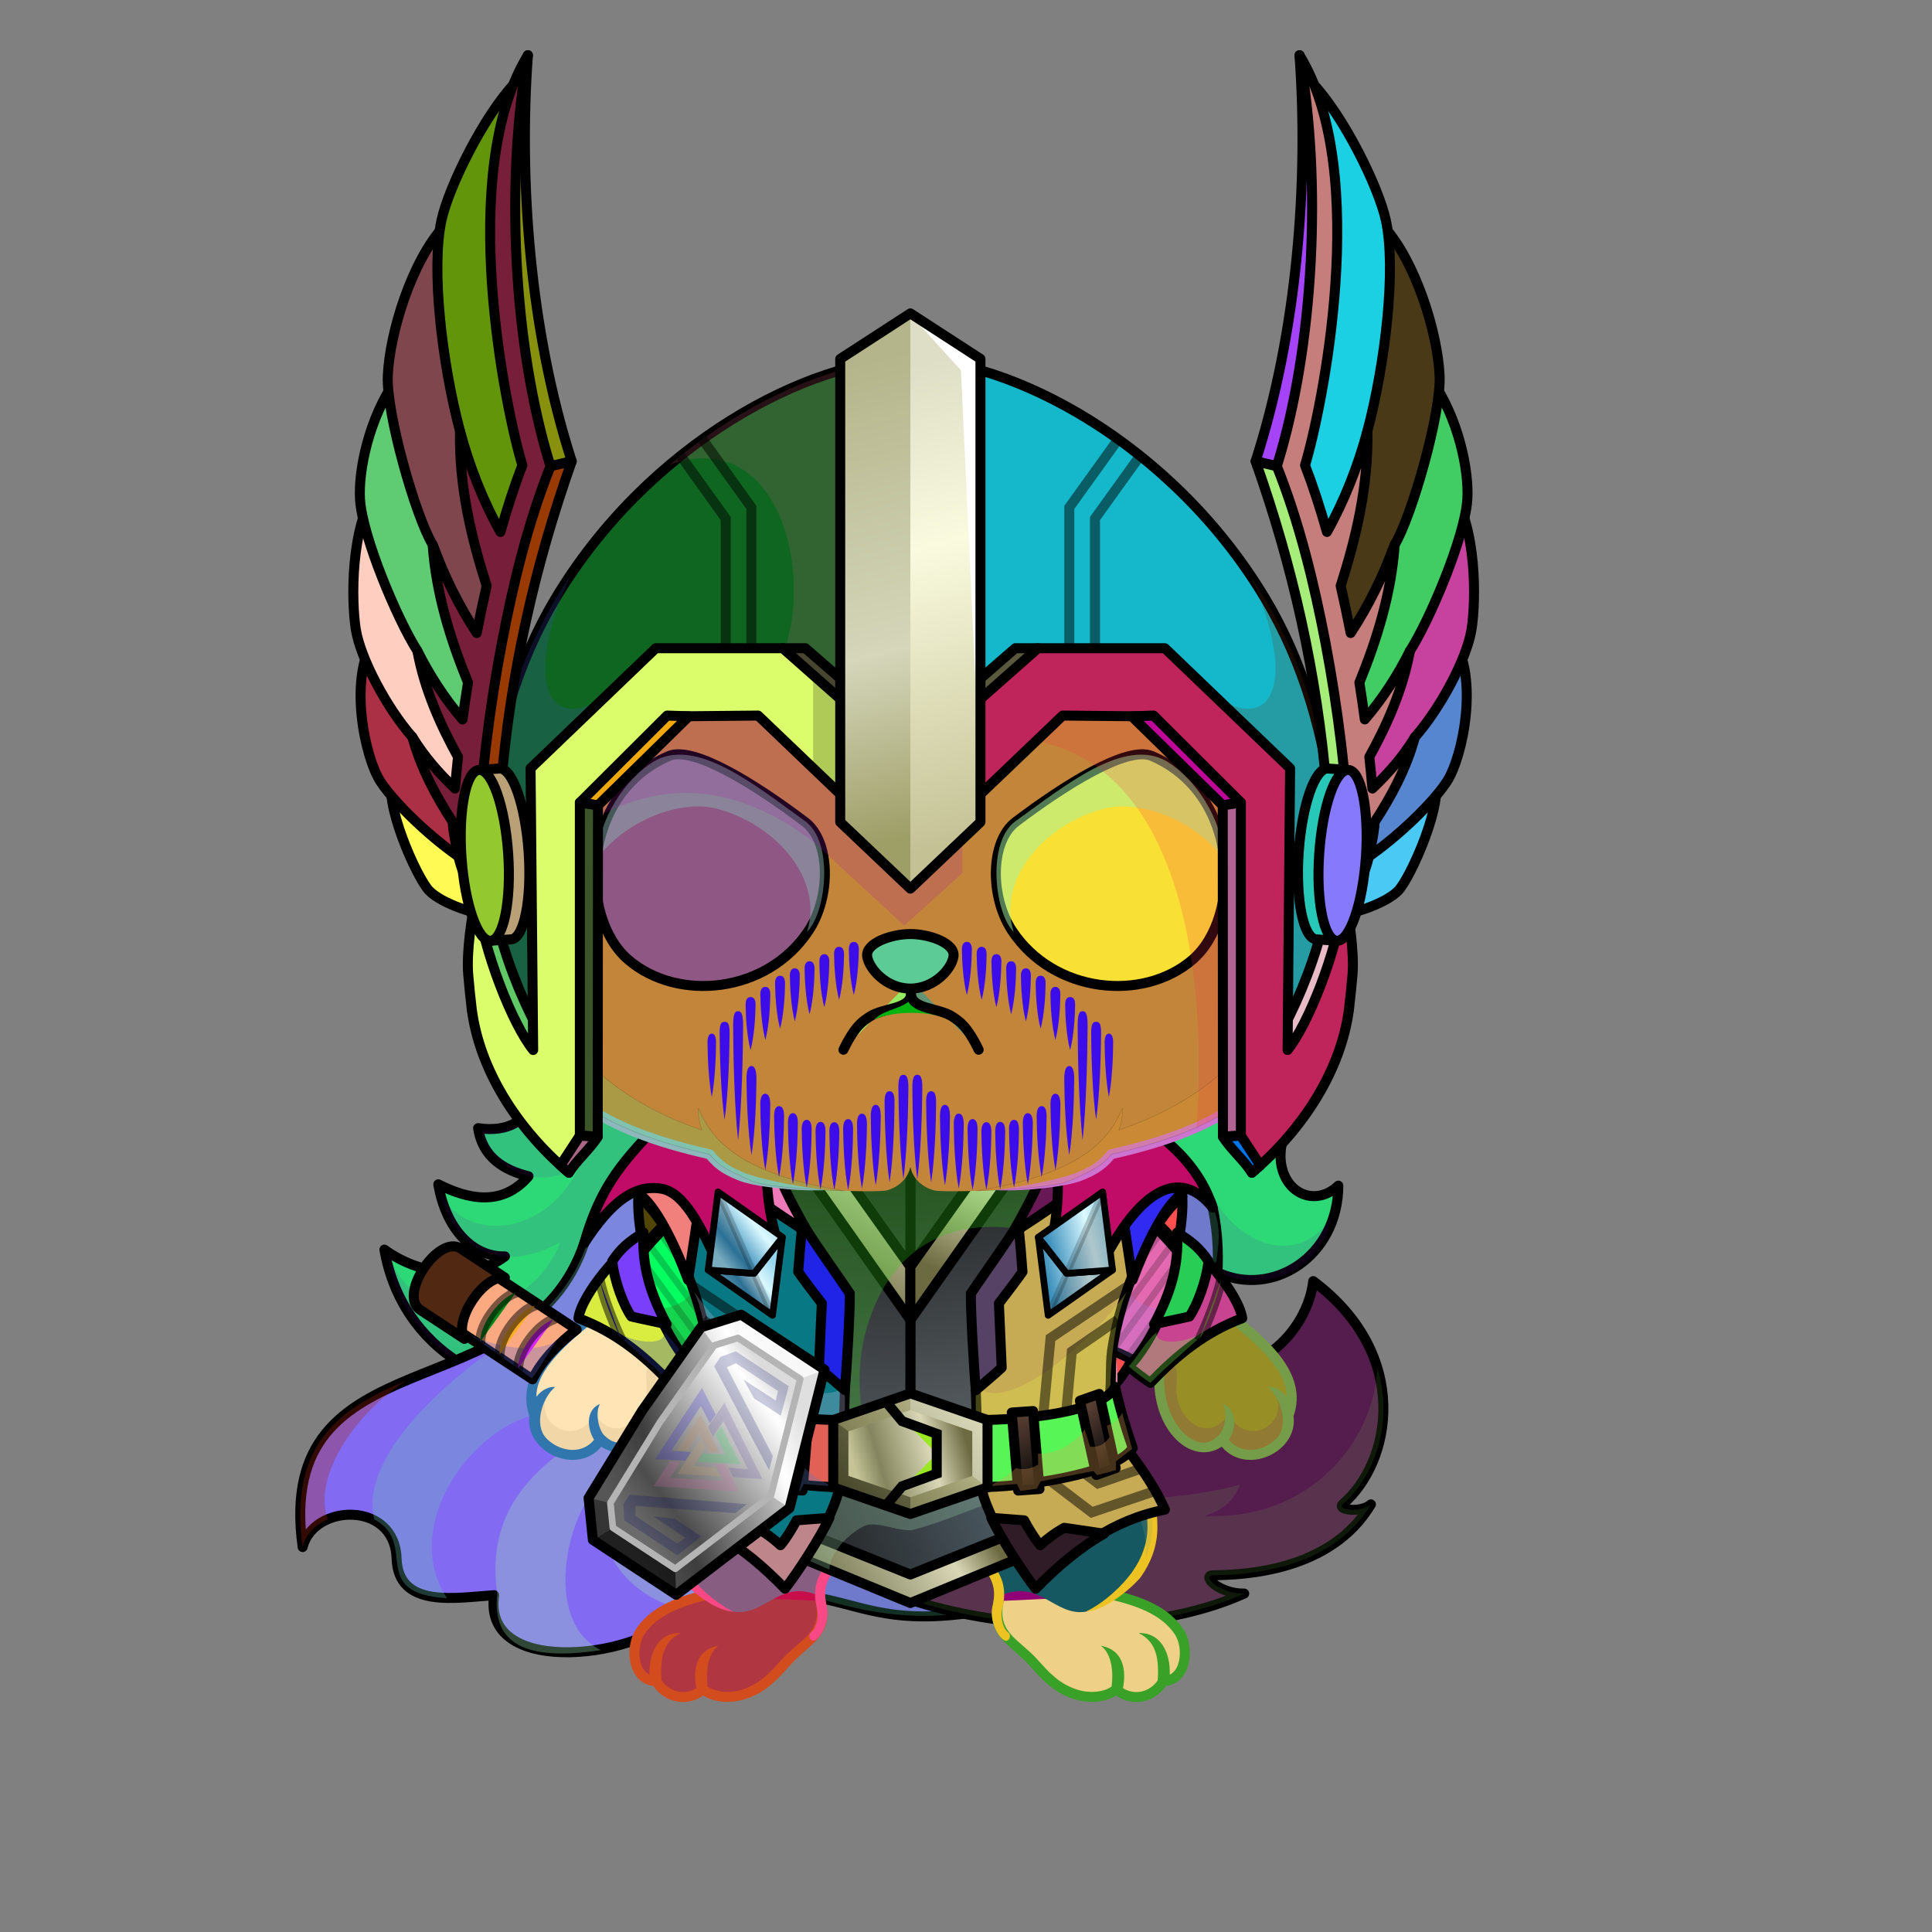 <?xml version="1.0" encoding="UTF-8"?><!DOCTYPE svg PUBLIC "-//W3C//DTD SVG 1.1//EN" "http://www.w3.org/Graphics/SVG/1.1/DTD/svg11.dtd"><!-- Creator: CorelDRAW X7 --><svg xmlns="http://www.w3.org/2000/svg" xmlns:xlink="http://www.w3.org/1999/xlink" xml:space="preserve" width="290mm" height="290mm" version="1.1" style="shape-rendering:geometricPrecision; text-rendering:geometricPrecision; image-rendering:optimizeQuality; fill-rule:evenodd; clip-rule:evenodd" viewBox="0 0 29000 29000">
 <rect x="0" y="0" width="29000" height="29000" fill="#808080" stroke="none"/>
 <defs>
  <style type="text/css">
   <![CDATA[
    .str7 {stroke:white;stroke-width:150;stroke-opacity:0.102}
    .str2 {stroke:black;stroke-width:100;stroke-opacity:0.2}
    .str8 {stroke:black;stroke-width:7.62;stroke-opacity:0.2}
    .str6 {stroke:black;stroke-width:100;stroke-linecap:round;stroke-linejoin:round;stroke-opacity:0.2}
    .str3 {stroke:black;stroke-width:150;stroke-opacity:0.502}
    .str9 {stroke:black;stroke-width:150;stroke-linecap:round;stroke-linejoin:round;stroke-opacity:0.502}
    .str4 {stroke:black;stroke-width:150}
    .str1 {stroke:#2B2A29;stroke-width:20}
    .str5 {stroke:black;stroke-width:100;stroke-linecap:round;stroke-linejoin:round}
    .str10 {stroke:#B4B4B4;stroke-width:100;stroke-linecap:round;stroke-linejoin:round}
    .str0 {stroke:black;stroke-width:150;stroke-linecap:round;stroke-linejoin:round}
    .fil7 {fill:none}
    .fil55 {fill:none}
    .fil19 {fill:none}
    .fil38 {fill:none}
    .fil60 {fill:black}
    .fil72 {fill:#59593D}
    .fil76 {fill:#7A7A5D}
    .fil73 {fill:#828265}
    .fil75 {fill:#D4D4B0}
    .fil5 {fill:#FFFDF7}
    .fil64 {fill:white}
    .fil8 {fill:black;fill-rule:nonzero}
    .fil1 {fill:black;fill-opacity:0.102}
    .fil108 {fill:white;fill-opacity:0.102}
    .fil28 {fill:white;fill-rule:nonzero;fill-opacity:0.102}
    .fil6 {fill:black;fill-opacity:0.2}
    .fil111 {fill:#000066;fill-opacity:0.2}
    .fil78 {fill:white;fill-rule:nonzero;fill-opacity:0.2}
    .fil3 {fill:black;fill-opacity:0.302}
    .fil47 {fill:white;fill-opacity:0.302}
    .fil65 {fill:black;fill-opacity:0.502}
    .fil29 {fill:black;fill-rule:nonzero;fill-opacity:0.502}
    .fil107 {fill:black;fill-opacity:0.702}
    .fil109 {fill:white;fill-opacity:0.8}
    .fil89 {fill:url(#id0)}
    .fil17 {fill:url(#id1)}
    .fil9 {fill:url(#id2)}
    .fil71 {fill:url(#id3)}
    .fil79 {fill:url(#id4)}
    .fil39 {fill:url(#id5)}
    .fil52 {fill:url(#id6)}
    .fil105 {fill:url(#id7)}
    .fil85 {fill:url(#id8)}
    .fil0 {fill:url(#id9)}
    .fil96 {fill:url(#id10)}
    .fil48 {fill:url(#id11)}
    .fil31 {fill:url(#id12)}
    .fil86 {fill:url(#id13)}
    .fil98 {fill:url(#id14)}
    .fil99 {fill:url(#id15)}
    .fil13 {fill:url(#id16)}
    .fil21 {fill:url(#id17)}
    .fil80 {fill:url(#id18)}
    .fil53 {fill:url(#id19)}
    .fil34 {fill:url(#id20)}
    .fil56 {fill:url(#id21)}
    .fil54 {fill:url(#id22)}
    .fil46 {fill:url(#id23)}
    .fil101 {fill:url(#id24)}
    .fil25 {fill:url(#id25)}
    .fil49 {fill:url(#id26)}
    .fil63 {fill:url(#id27)}
    .fil10 {fill:url(#id28)}
    .fil74 {fill:url(#id29)}
    .fil2 {fill:url(#id30)}
    .fil22 {fill:url(#id31)}
    .fil43 {fill:url(#id32)}
    .fil68 {fill:url(#id33)}
    .fil20 {fill:url(#id34)}
    .fil4 {fill:url(#id35)}
    .fil26 {fill:url(#id36)}
    .fil81 {fill:url(#id37)}
    .fil33 {fill:url(#id38)}
    .fil14 {fill:url(#id39)}
    .fil66 {fill:url(#id40)}
    .fil27 {fill:url(#id41)}
    .fil12 {fill:url(#id42)}
    .fil15 {fill:url(#id43)}
    .fil59 {fill:url(#id44)}
    .fil30 {fill:url(#id45)}
    .fil11 {fill:url(#id46)}
    .fil93 {fill:url(#id47)}
    .fil94 {fill:url(#id48)}
    .fil42 {fill:url(#id49)}
    .fil37 {fill:url(#id50)}
    .fil58 {fill:url(#id51)}
    .fil32 {fill:url(#id52)}
    .fil97 {fill:url(#id53)}
    .fil95 {fill:url(#id54)}
    .fil40 {fill:url(#id55)}
    .fil18 {fill:url(#id56)}
    .fil57 {fill:url(#id57)}
    .fil41 {fill:url(#id58)}
    .fil100 {fill:url(#id59)}
    .fil84 {fill:url(#id60)}
    .fil106 {fill:url(#id61)}
    .fil102 {fill:url(#id62)}
    .fil87 {fill:url(#id63)}
    .fil83 {fill:url(#id64)}
    .fil103 {fill:url(#id65)}
    .fil88 {fill:url(#id66)}
    .fil91 {fill:url(#id67)}
    .fil69 {fill:url(#id68)}
    .fil23 {fill:url(#id69)}
    .fil67 {fill:url(#id70)}
    .fil62 {fill:url(#id71)}
    .fil35 {fill:url(#id72)}
    .fil44 {fill:url(#id73)}
    .fil36 {fill:url(#id74)}
    .fil45 {fill:url(#id75)}
    .fil92 {fill:url(#id76)}
    .fil82 {fill:url(#id77)}
    .fil110 {fill:url(#id78)}
    .fil50 {fill:url(#id79)}
    .fil70 {fill:url(#id80)}
    .fil104 {fill:url(#id81)}
    .fil61 {fill:url(#id82)}
    .fil16 {fill:url(#id83)}
    .fil51 {fill:url(#id84)}
    .fil24 {fill:url(#id85)}
    .fil77 {fill:url(#id86)}
    .fil90 {fill:url(#id87);fill-rule:nonzero}
   ]]>
  </style>
  <linearGradient id="id0" gradientUnits="userSpaceOnUse" x1="7789.87" y1="6924.02" x2="7789.87" y2="11847.7">
   <stop offset="0" style="stop-opacity:1; stop-color:#59593D"/>
   <stop offset="1" style="stop-opacity:1; stop-color:#B5B591"/>
  </linearGradient>
  <linearGradient id="id1" gradientUnits="userSpaceOnUse" x1="13681.9" y1="17333.2" x2="13681.9" y2="23034.9">
   <stop offset="0" style="stop-opacity:1; stop-color:#DED6B4"/>
   <stop offset="0.149" style="stop-opacity:1; stop-color:#DED6B4"/>
   <stop offset="0.522" style="stop-opacity:1; stop-color:#F5F1E4"/>
   <stop offset="1" style="stop-opacity:1; stop-color:#FFFDF7"/>
  </linearGradient>
  <linearGradient id="id2" gradientUnits="userSpaceOnUse" x1="15476.3" y1="24199" x2="15476.3" y2="20934.6">
   <stop offset="0" style="stop-opacity:1; stop-color:#FFFDF7"/>
   <stop offset="0.439" style="stop-opacity:1; stop-color:#FFFDF7"/>
   <stop offset="1" style="stop-opacity:1; stop-color:#F5F1E4"/>
  </linearGradient>
  <linearGradient id="id3" gradientUnits="userSpaceOnUse" x1="7080.97" y1="11213.8" x2="13664.7" y2="11213.8">
   <stop offset="0" style="stop-opacity:1; stop-color:#636363"/>
   <stop offset="1" style="stop-opacity:1; stop-color:#242424"/>
  </linearGradient>
  <linearGradient id="id4" gradientUnits="userSpaceOnUse" x1="13931.8" y1="13666.5" x2="20307.4" y2="13666.5">
   <stop offset="0" style="stop-opacity:1; stop-color:#91916D"/>
   <stop offset="0.71" style="stop-opacity:1; stop-color:lightyellow"/>
   <stop offset="1" style="stop-opacity:1; stop-color:#ADAA75"/>
  </linearGradient>
  <linearGradient id="id5" gradientUnits="userSpaceOnUse" x1="17002.6" y1="21570.2" x2="14692.3" y2="21570.2">
   <stop offset="0" style="stop-opacity:1; stop-color:#0A0A09"/>
   <stop offset="1" style="stop-opacity:1; stop-color:#573E33"/>
  </linearGradient>
  <linearGradient id="id6" gradientUnits="userSpaceOnUse" x1="15597.9" y1="19296.4" x2="16686.6" y2="19018.9">
   <stop offset="0" style="stop-opacity:1; stop-color:#97D6ED"/>
   <stop offset="0.102" style="stop-opacity:1; stop-color:#368CBA"/>
   <stop offset="0.671" style="stop-opacity:1; stop-color:#DBF9FF"/>
   <stop offset="1" style="stop-opacity:1; stop-color:#97D6ED"/>
  </linearGradient>
  <linearGradient id="id7" gradientUnits="userSpaceOnUse" x1="6856.6" y1="20591" x2="8132.32" y2="18925.1">
   <stop offset="0" style="stop-opacity:1; stop-color:#080500"/>
   <stop offset="0.6" style="stop-opacity:1; stop-color:#694D34"/>
   <stop offset="1" style="stop-opacity:1; stop-color:#1A0F00"/>
  </linearGradient>
  <linearGradient id="id8" gradientUnits="userSpaceOnUse" x1="5535.81" y1="10504" x2="7098.29" y2="6316.62">
   <stop offset="0" style="stop-opacity:1; stop-color:#C5D4DB"/>
   <stop offset="0.769" style="stop-opacity:1; stop-color:white"/>
   <stop offset="1" style="stop-opacity:1; stop-color:#FEFEFE"/>
  </linearGradient>
  <linearGradient id="id9" gradientUnits="userSpaceOnUse" x1="9603.47" y1="21759.1" x2="16255.8" y2="13753.8">
   <stop offset="0" style="stop-opacity:1; stop-color:#FFFFED"/>
   <stop offset="1" style="stop-opacity:1; stop-color:#F2F2D0"/>
  </linearGradient>
  <linearGradient id="id10" gradientUnits="userSpaceOnUse" x1="19811" y1="9571.61" x2="22413.9" y2="7249.05">
   <stop offset="0" style="stop-opacity:1; stop-color:#DDE3E6"/>
   <stop offset="0.588" style="stop-opacity:1; stop-color:white"/>
   <stop offset="1" style="stop-opacity:1; stop-color:#FEFEFE"/>
  </linearGradient>
  <linearGradient id="id11" gradientUnits="userSpaceOnUse" x1="12915.3" y1="19614.4" x2="14056.8" y2="15354.3">
   <stop offset="0" style="stop-opacity:1; stop-color:#CC3300"/>
   <stop offset="0.349" style="stop-opacity:1; stop-color:#990000"/>
   <stop offset="1" style="stop-opacity:1; stop-color:#990000"/>
  </linearGradient>
  <linearGradient id="id12" gradientUnits="userSpaceOnUse" x1="10351.1" y1="19012.1" x2="9692.42" y2="17883">
   <stop offset="0" style="stop-opacity:1; stop-color:#C4C497"/>
   <stop offset="1" style="stop-opacity:1; stop-color:#6B6A41"/>
  </linearGradient>
  <linearGradient id="id13" gradientUnits="userSpaceOnUse" xlink:href="#id8" x1="5773.07" y1="9102.09" x2="7602.09" y2="4200.29">
  </linearGradient>
  <linearGradient id="id14" gradientUnits="userSpaceOnUse" xlink:href="#id10" x1="18591" y1="6242.02" x2="21681.6" y2="3484.2">
  </linearGradient>
  <linearGradient id="id15" gradientUnits="userSpaceOnUse" xlink:href="#id0" x1="19368.6" y1="829.19" x2="19368.6" y2="7020.17">
  </linearGradient>
  <linearGradient id="id16" gradientUnits="userSpaceOnUse" x1="17963.5" y1="17957.2" x2="16199" y2="20505.4">
   <stop offset="0" style="stop-opacity:1; stop-color:#DED6B4"/>
   <stop offset="0.02" style="stop-opacity:1; stop-color:#DED6B4"/>
   <stop offset="0.722" style="stop-opacity:1; stop-color:#F5F1E4"/>
   <stop offset="1" style="stop-opacity:1; stop-color:#F5F1E4"/>
  </linearGradient>
  <linearGradient id="id17" gradientUnits="userSpaceOnUse" x1="15260" y1="21501.9" x2="14571.1" y2="17368.6">
   <stop offset="0" style="stop-opacity:1; stop-color:#585F63"/>
   <stop offset="1" style="stop-opacity:1; stop-color:#212324"/>
  </linearGradient>
  <linearGradient id="id18" gradientUnits="userSpaceOnUse" x1="13314.7" y1="5587.89" x2="15031.4" y2="12454.9">
   <stop offset="0" style="stop-opacity:1; stop-color:#DEDEC6"/>
   <stop offset="0.38" style="stop-opacity:1; stop-color:#FAFADF"/>
   <stop offset="1" style="stop-opacity:1; stop-color:#C4C295"/>
  </linearGradient>
  <linearGradient id="id19" gradientUnits="userSpaceOnUse" xlink:href="#id6" x1="15592.8" y1="18642.5" x2="16691.6" y2="18362.4">
  </linearGradient>
  <linearGradient id="id20" gradientUnits="userSpaceOnUse" x1="12791.5" y1="18722.7" x2="11945.7" y2="20504.8">
   <stop offset="0" style="stop-opacity:1; stop-color:#DEDEB6"/>
   <stop offset="1" style="stop-opacity:1; stop-color:#6B6A41"/>
  </linearGradient>
  <linearGradient id="id21" gradientUnits="userSpaceOnUse" xlink:href="#id12" x1="9896.56" y1="19701.1" x2="9299.48" y2="18677.5">
  </linearGradient>
  <linearGradient id="id22" gradientUnits="userSpaceOnUse" x1="10127" y1="18846.4" x2="8944.19" y2="20465">
   <stop offset="0" style="stop-opacity:1; stop-color:#4E5459"/>
   <stop offset="1" style="stop-opacity:1; stop-color:#1D1E1F"/>
  </linearGradient>
  <linearGradient id="id23" gradientUnits="userSpaceOnUse" xlink:href="#id12" x1="14485.4" y1="21152.3" x2="12844" y2="22488.3">
  </linearGradient>
  <linearGradient id="id24" gradientUnits="userSpaceOnUse" x1="17580.2" y1="9140.92" x2="22824.2" y2="4845.26">
   <stop offset="0" style="stop-opacity:1; stop-color:#ADAD89"/>
   <stop offset="1" style="stop-opacity:1; stop-color:#EEEECA"/>
  </linearGradient>
  <linearGradient id="id25" gradientUnits="userSpaceOnUse" x1="15067.1" y1="22229.4" x2="12262.4" y2="23436.2">
   <stop offset="0" style="stop-opacity:1; stop-color:#4E5D66"/>
   <stop offset="1" style="stop-opacity:1; stop-color:#222324"/>
  </linearGradient>
  <linearGradient id="id26" gradientUnits="userSpaceOnUse" x1="12838.7" y1="22056.3" x2="14490.8" y2="21584.3">
   <stop offset="0" style="stop-opacity:1; stop-color:#C4C497"/>
   <stop offset="0.22" style="stop-opacity:1; stop-color:#84855E"/>
   <stop offset="0.671" style="stop-opacity:1; stop-color:#D9D7B6"/>
   <stop offset="1" style="stop-opacity:1; stop-color:#6B6A41"/>
  </linearGradient>
  <linearGradient id="id27" gradientUnits="userSpaceOnUse" x1="11139.5" y1="11338.5" x2="11139.5" y2="14195.8">
   <stop offset="0" style="stop-opacity:1; stop-color:black"/>
   <stop offset="0.4" style="stop-opacity:1; stop-color:black"/>
   <stop offset="1" style="stop-opacity:1; stop-color:#368CBA"/>
  </linearGradient>
  <linearGradient id="id28" gradientUnits="userSpaceOnUse" xlink:href="#id2" x1="11831.4" y1="24199" x2="11831.4" y2="20934.6">
  </linearGradient>
  <linearGradient id="id29" gradientUnits="userSpaceOnUse" x1="6975.81" y1="14128.5" x2="13444" y2="13204.5">
   <stop offset="0" style="stop-opacity:1; stop-color:#C4C497"/>
   <stop offset="0.122" style="stop-opacity:1; stop-color:#7F8059"/>
   <stop offset="0.671" style="stop-opacity:1; stop-color:#D9D7B6"/>
   <stop offset="1" style="stop-opacity:1; stop-color:#6B6A41"/>
  </linearGradient>
  <linearGradient id="id30" gradientUnits="userSpaceOnUse" x1="10213.6" y1="25336.9" x2="12574.3" y2="16680.9">
   <stop offset="0" style="stop-opacity:1; stop-color:#990000"/>
   <stop offset="1" style="stop-opacity:1; stop-color:#240000"/>
  </linearGradient>
  <linearGradient id="id31" gradientUnits="userSpaceOnUse" xlink:href="#id22" x1="12380.1" y1="21669.5" x2="12447.8" y2="17201.1">
  </linearGradient>
  <linearGradient id="id32" gradientUnits="userSpaceOnUse" xlink:href="#id20" x1="15511.7" y1="18931.4" x2="14410.1" y2="20296.1">
  </linearGradient>
  <linearGradient id="id33" gradientUnits="userSpaceOnUse" xlink:href="#id27" x1="16630.3" y1="11316.9" x2="16630.3" y2="14199.3">
  </linearGradient>
  <linearGradient id="id34" gradientUnits="userSpaceOnUse" x1="18071.4" y1="18526.5" x2="16636.1" y2="20200.9">
   <stop offset="0" style="stop-opacity:1; stop-color:#3C3C3C"/>
   <stop offset="0.431" style="stop-opacity:1; stop-color:#E6E6E6"/>
   <stop offset="1" style="stop-opacity:1; stop-color:#3C3C3C"/>
  </linearGradient>
  <linearGradient id="id35" gradientUnits="userSpaceOnUse" x1="13501.8" y1="24140.4" x2="18956.3" y2="19479.3">
   <stop offset="0" style="stop-opacity:1; stop-color:#DED6B4"/>
   <stop offset="0.612" style="stop-opacity:1; stop-color:#F5F1E4"/>
   <stop offset="1" style="stop-opacity:1; stop-color:#FFFDF7"/>
  </linearGradient>
  <linearGradient id="id36" gradientUnits="userSpaceOnUse" x1="12656.2" y1="24208.1" x2="14673.3" y2="22823.9">
   <stop offset="0" style="stop-opacity:1; stop-color:#757652"/>
   <stop offset="0.729" style="stop-opacity:1; stop-color:#D9D7B6"/>
   <stop offset="1" style="stop-opacity:1; stop-color:#6B6A41"/>
  </linearGradient>
  <linearGradient id="id37" gradientUnits="userSpaceOnUse" x1="12282.1" y1="5587.08" x2="13994.7" y2="12455.7">
   <stop offset="0" style="stop-opacity:1; stop-color:#B5B58B"/>
   <stop offset="0.612" style="stop-opacity:1; stop-color:#D5D6BA"/>
   <stop offset="1" style="stop-opacity:1; stop-color:#9E9E67"/>
  </linearGradient>
  <linearGradient id="id38" gradientUnits="userSpaceOnUse" xlink:href="#id29" x1="10807.3" y1="23429" x2="12398.6" y2="23201.7">
  </linearGradient>
  <linearGradient id="id39" gradientUnits="userSpaceOnUse" x1="18770.8" y1="21729.1" x2="18008.4" y2="19634.5">
   <stop offset="0" style="stop-opacity:1; stop-color:#FFFDF7"/>
   <stop offset="0.702" style="stop-opacity:1; stop-color:#F5F1E4"/>
   <stop offset="1" style="stop-opacity:1; stop-color:#F5F1E4"/>
  </linearGradient>
  <linearGradient id="id40" gradientUnits="userSpaceOnUse" x1="16670" y1="14800.2" x2="16670" y2="11321.9">
   <stop offset="0" style="stop-opacity:1; stop-color:#97D6ED"/>
   <stop offset="1" style="stop-opacity:1; stop-color:#000F29"/>
  </linearGradient>
  <linearGradient id="id41" gradientUnits="userSpaceOnUse" x1="13043.8" y1="20011.5" x2="9293.41" y2="21114.5">
   <stop offset="0" style="stop-opacity:1; stop-color:#525252"/>
   <stop offset="1" style="stop-opacity:1; stop-color:#1C1C1C"/>
  </linearGradient>
  <linearGradient id="id42" gradientUnits="userSpaceOnUse" x1="16084" y1="19949" x2="17881.6" y2="18905.2">
   <stop offset="0" style="stop-opacity:1; stop-color:black"/>
   <stop offset="1" style="stop-opacity:1; stop-color:#242424"/>
  </linearGradient>
  <linearGradient id="id43" gradientUnits="userSpaceOnUse" xlink:href="#id16" x1="11164.9" y1="17957.2" x2="9400.35" y2="20505.4">
  </linearGradient>
  <linearGradient id="id44" gradientUnits="userSpaceOnUse" x1="13664.7" y1="17881.2" x2="13664.7" y2="7384.8">
   <stop offset="0" style="stop-opacity:1; stop-color:#CFC599"/>
   <stop offset="0.369" style="stop-opacity:1; stop-color:#F0EAD6"/>
   <stop offset="1" style="stop-opacity:1; stop-color:#FFFDF5"/>
  </linearGradient>
  <linearGradient id="id45" gradientUnits="userSpaceOnUse" xlink:href="#id5" x1="10326.9" y1="21570.2" x2="12637.2" y2="21570.2">
  </linearGradient>
  <linearGradient id="id46" gradientUnits="userSpaceOnUse" xlink:href="#id42" x1="11219.9" y1="18849.6" x2="9473.45" y2="20004.6">
  </linearGradient>
  <linearGradient id="id47" gradientUnits="userSpaceOnUse" xlink:href="#id10" x1="20122.7" y1="13281" x2="21454.8" y2="12092.3">
  </linearGradient>
  <linearGradient id="id48" gradientUnits="userSpaceOnUse" xlink:href="#id10" x1="20164.3" y1="12147.5" x2="22067.2" y2="10449.5">
  </linearGradient>
  <linearGradient id="id49" gradientUnits="userSpaceOnUse" xlink:href="#id36" x1="15133.4" y1="23722.4" x2="16319.6" y2="22908.3">
  </linearGradient>
  <linearGradient id="id50" gradientUnits="userSpaceOnUse" xlink:href="#id41" x1="17549.6" y1="18367.9" x2="14772.1" y2="22758.1">
  </linearGradient>
  <linearGradient id="id51" gradientUnits="userSpaceOnUse" xlink:href="#id12" x1="17432.9" y1="19701.1" x2="18030" y2="18677.5">
  </linearGradient>
  <linearGradient id="id52" gradientUnits="userSpaceOnUse" xlink:href="#id12" x1="11801.5" y1="17570.3" x2="11437.8" y2="18468.8">
  </linearGradient>
  <linearGradient id="id53" gradientUnits="userSpaceOnUse" xlink:href="#id10" x1="19271.6" y1="7963.18" x2="22212.2" y2="5339.2">
  </linearGradient>
  <linearGradient id="id54" gradientUnits="userSpaceOnUse" xlink:href="#id10" x1="20087.2" y1="10775.5" x2="22435.1" y2="8680.41">
  </linearGradient>
  <linearGradient id="id55" gradientUnits="userSpaceOnUse" xlink:href="#id12" x1="17775.2" y1="18094.9" x2="16840.3" y2="18800.2">
  </linearGradient>
  <linearGradient id="id56" gradientUnits="userSpaceOnUse" xlink:href="#id34" x1="9258.06" y1="18526.5" x2="10693.4" y2="20200.9">
  </linearGradient>
  <linearGradient id="id57" gradientUnits="userSpaceOnUse" xlink:href="#id22" x1="17202.5" y1="18846.4" x2="18385.3" y2="20465">
  </linearGradient>
  <linearGradient id="id58" gradientUnits="userSpaceOnUse" xlink:href="#id12" x1="16147.4" y1="17772" x2="15272.3" y2="18267.1">
  </linearGradient>
  <linearGradient id="id59" gradientUnits="userSpaceOnUse" xlink:href="#id0" x1="19639.6" y1="6924.02" x2="19639.6" y2="11847.7">
  </linearGradient>
  <linearGradient id="id60" gradientUnits="userSpaceOnUse" xlink:href="#id8" x1="5471.09" y1="11596.6" x2="6865.63" y2="7859.25">
  </linearGradient>
  <linearGradient id="id61" gradientUnits="userSpaceOnUse" x1="6525.66" y1="19981.5" x2="7262" y2="18823.2">
   <stop offset="0" style="stop-opacity:1; stop-color:#7A7A7A"/>
   <stop offset="0.341" style="stop-opacity:1; stop-color:#262626"/>
   <stop offset="0.69" style="stop-opacity:1; stop-color:white"/>
   <stop offset="1" style="stop-opacity:1; stop-color:#BDBDBD"/>
  </linearGradient>
  <linearGradient id="id62" gradientUnits="userSpaceOnUse" x1="19602" y1="13927.7" x2="20121.2" y2="11728.8">
   <stop offset="0" style="stop-opacity:1; stop-color:#2E2E1D"/>
   <stop offset="0.729" style="stop-opacity:1; stop-color:#E0E0C0"/>
   <stop offset="1" style="stop-opacity:1; stop-color:#A6A680"/>
  </linearGradient>
  <linearGradient id="id63" gradientUnits="userSpaceOnUse" xlink:href="#id8" x1="6296.87" y1="7533.22" x2="8289.49" y2="2193">
  </linearGradient>
  <linearGradient id="id64" gradientUnits="userSpaceOnUse" xlink:href="#id8" x1="5786.83" y1="12710.7" x2="6840.69" y2="9886.34">
  </linearGradient>
  <linearGradient id="id65" gradientUnits="userSpaceOnUse" xlink:href="#id24" x1="19543.9" y1="13337.1" x2="20760.4" y2="12340.6">
  </linearGradient>
  <linearGradient id="id66" gradientUnits="userSpaceOnUse" xlink:href="#id0" x1="8060.87" y1="829.19" x2="8060.87" y2="7020.17">
  </linearGradient>
  <linearGradient id="id67" gradientUnits="userSpaceOnUse" x1="7308.32" y1="13927.7" x2="7827.5" y2="11728.8">
   <stop offset="0" style="stop-opacity:1; stop-color:#2E2E1D"/>
   <stop offset="0.729" style="stop-opacity:1; stop-color:#A6A67B"/>
   <stop offset="1" style="stop-opacity:1; stop-color:#A6A680"/>
  </linearGradient>
  <linearGradient id="id68" gradientUnits="userSpaceOnUse" xlink:href="#id9" x1="13664.7" y1="14138" x2="13664.7" y2="17864.3">
  </linearGradient>
  <linearGradient id="id69" gradientUnits="userSpaceOnUse" xlink:href="#id20" x1="13258" y1="17431.1" x2="12233.7" y2="19589.5">
  </linearGradient>
  <linearGradient id="id70" gradientUnits="userSpaceOnUse" x1="14958" y1="12956.3" x2="17802.3" y2="12956.3">
   <stop offset="0" style="stop-opacity:1; stop-color:#97D6ED"/>
   <stop offset="0.502" style="stop-opacity:1; stop-color:#DBF9FF"/>
   <stop offset="1" style="stop-opacity:1; stop-color:#97D6ED"/>
  </linearGradient>
  <linearGradient id="id71" gradientUnits="userSpaceOnUse" xlink:href="#id70" x1="9527.16" y1="12956.3" x2="12371.5" y2="12956.3">
  </linearGradient>
  <linearGradient id="id72" gradientUnits="userSpaceOnUse" xlink:href="#id5" x1="11729" y1="22222.5" x2="12140" y2="21331.5">
  </linearGradient>
  <linearGradient id="id73" gradientUnits="userSpaceOnUse" xlink:href="#id5" x1="15600.5" y1="22222.5" x2="15189.5" y2="21331.5">
  </linearGradient>
  <linearGradient id="id74" gradientUnits="userSpaceOnUse" xlink:href="#id5" x1="10577.9" y1="21827.1" x2="11124.4" y2="21235.7">
  </linearGradient>
  <linearGradient id="id75" gradientUnits="userSpaceOnUse" xlink:href="#id5" x1="16751.6" y1="21827.1" x2="16205.1" y2="21235.7">
  </linearGradient>
  <linearGradient id="id76" gradientUnits="userSpaceOnUse" x1="6778.28" y1="13380.4" x2="7776.4" y2="12297.3">
   <stop offset="0" style="stop-opacity:1; stop-color:#999974"/>
   <stop offset="1" style="stop-opacity:1; stop-color:#D4D4B6"/>
  </linearGradient>
  <linearGradient id="id77" gradientUnits="userSpaceOnUse" xlink:href="#id8" x1="6599.81" y1="13743.8" x2="6681.61" y2="11629.5">
  </linearGradient>
  <linearGradient id="id78" gradientUnits="userSpaceOnUse" x1="9416.86" y1="22738.5" x2="11757.6" y2="20892.2">
   <stop offset="0" style="stop-opacity:1; stop-color:#6B6B6B"/>
   <stop offset="0.2" style="stop-opacity:1; stop-color:#4D4D4D"/>
   <stop offset="0.89" style="stop-opacity:1; stop-color:white"/>
   <stop offset="1" style="stop-opacity:1; stop-color:#DBDBDB"/>
  </linearGradient>
  <linearGradient id="id79" gradientUnits="userSpaceOnUse" x1="10813.1" y1="19427.3" x2="11561.4" y2="18888">
   <stop offset="0" style="stop-opacity:1; stop-color:#97D6ED"/>
   <stop offset="0.38" style="stop-opacity:1; stop-color:#368CBA"/>
   <stop offset="0.671" style="stop-opacity:1; stop-color:#DBF9FF"/>
   <stop offset="1" style="stop-opacity:1; stop-color:#97D6ED"/>
  </linearGradient>
  <linearGradient id="id80" gradientUnits="userSpaceOnUse" x1="13664.7" y1="14020.2" x2="13664.7" y2="14838.5">
   <stop offset="0" style="stop-opacity:1; stop-color:#FFCCCC"/>
   <stop offset="1" style="stop-opacity:1; stop-color:#453F2C"/>
  </linearGradient>
  <linearGradient id="id81" gradientUnits="userSpaceOnUse" x1="9164.53" y1="22413.7" x2="12046.1" y2="21258.2">
   <stop offset="0" style="stop-opacity:1; stop-color:#6B6B6B"/>
   <stop offset="0.259" style="stop-opacity:1; stop-color:#4D4D4D"/>
   <stop offset="0.812" style="stop-opacity:1; stop-color:white"/>
   <stop offset="1" style="stop-opacity:1; stop-color:#DBDBDB"/>
  </linearGradient>
  <linearGradient id="id82" gradientUnits="userSpaceOnUse" xlink:href="#id40" x1="10894.8" y1="14767.9" x2="10424.2" y2="11354.1">
  </linearGradient>
  <linearGradient id="id83" gradientUnits="userSpaceOnUse" xlink:href="#id39" x1="8449.46" y1="21712.6" x2="9499.06" y2="19651">
  </linearGradient>
  <linearGradient id="id84" gradientUnits="userSpaceOnUse" x1="10765.6" y1="18839" x2="11609" y2="18165.9">
   <stop offset="0" style="stop-opacity:1; stop-color:#97D6ED"/>
   <stop offset="0.231" style="stop-opacity:1; stop-color:#368CBA"/>
   <stop offset="0.671" style="stop-opacity:1; stop-color:#DBF9FF"/>
   <stop offset="1" style="stop-opacity:1; stop-color:#97D6ED"/>
  </linearGradient>
  <linearGradient id="id85" gradientUnits="userSpaceOnUse" xlink:href="#id20" x1="14893.6" y1="17857.1" x2="14273.6" y2="19163.5">
  </linearGradient>
  <radialGradient id="id86" gradientUnits="userSpaceOnUse" gradientTransform="matrix(0.755 -0 -0 1.351 4430 -2434)" cx="18075.9" cy="6926.26" r="4360.73" fx="18075.9" fy="6926.26">
   <stop offset="0" style="stop-opacity:1; stop-color:#FEFEFE"/>
   <stop offset="1" style="stop-opacity:1; stop-color:#414141"/>
  </radialGradient>
  <linearGradient id="id87" gradientUnits="userSpaceOnUse" x1="6146.59" y1="1859.71" x2="8308.01" y2="12126.5">
   <stop offset="0" style="stop-opacity:1; stop-color:#A8A86D"/>
   <stop offset="1" style="stop-opacity:1; stop-color:#80815A"/>
  </linearGradient>
 </defs>
 <g id="HairBack">
 <animateTransform type="translate" values="0;0 200;0;0 200;0;0 200;0;0 200;0" dur="10" repeatCount="indefinite" additive="sum" attributeName="transform"/>
  <path class="fil0 str0" d="M8074 14918c197,1282 30,2150 -898,2016 67,436 384,630 757,722 -393,459 -909,346 -1354,121 113,672 520,1094 1000,1082 -525,393 -1300,270 -1809,-102 258,1493 1646,2330 3293,2109 3094,-996 6607,2330 9222,-1762 809,371 1797,-232 1804,-1307 -330,313 -792,139 -861,-342 -98,-690 867,-1542 634,-3148 -3774,440 -8014,172 -11788,611z" style="fill:#2dd876"/>
  <path class="fil1" d="M5827 18837c565,1353 2187,890 2583,-194 -809,471 -1592,181 -1822,-800 335,845 1651,740 2132,-387 -650,528 -1420,-6 -1492,-495 906,135 1111,-839 1969,-1200 2324,252 5254,621 7577,872 469,195 932,576 1354,1150 325,854 1338,1310 1855,478 -89,591 -757,1270 -1815,805 -3784,451 -7568,901 -11352,1352 -566,-414 -906,-936 -989,-1581z" style="fill:#6c01c5"/>
 </g>
 <g id="Back">
 <animateTransform type="translate" values="0;0 200;0;0 200;0;0 200;0;0 200;0" dur="10" repeatCount="indefinite" additive="sum" attributeName="transform"/>
  <path class="fil2 str0" d="M8770 18660c-857,2557 -4673,1341 -4227,4562 159,-650 1381,-701 1410,172 25,756 900,587 1464,550 -186,1281 2316,914 2726,270 2843,-830 2293,538 5193,-154 365,-87 1271,269 1718,140 524,-123 1133,-914 866,-1875 -317,-1144 632,-2599 282,-4199 -114,-520 -1239,-397 -1384,-909 -2317,122 -3659,194 -5976,316 -370,220 -1341,-866 -2072,1127z" style="fill:#826bf2"/>
  <path class="fil3" d="M6109 20717c-979,413 -1784,926 -1566,2505 48,-198 195,-340 376,-417 -233,-642 421,-1607 1190,-2088z" style="fill:#a82307"/>
  <path class="fil3" d="M7464 23921c-317,-2252 2275,-2496 3264,-3823 2268,827 671,3504 367,4078 -766,229 -2369,-304 -2043,-1954 -569,494 -904,2123 -32,2547 -1161,177 -1636,-113 -1556,-848z" style="fill:#a0e7b5"/>
  <path class="fil3" d="M6710 23990c-798,-1223 666,-2901 1638,-2764 122,-236 1450,-2133 1572,-2369 304,-524 279,-983 -400,-1315 -383,396 -638,772 -709,1121 -169,515 -505,933 -961,1281 -1210,784 -2453,1929 -2233,2861 676,365 -105,1110 1093,1185z" style="fill:#6ac5b5"/>
  <path class="fil3" d="M18257 18932c-618,1009 -687,3080 -1613,3557 -812,417 -1467,548 -1490,1590 -1336,336 -2093,124 -2918,-97 -827,-1370 365,-2681 664,-4039 1618,-766 3235,-1531 4853,-2297 628,429 565,858 504,1286z" style="fill:#439e74"/>
 </g>
 <g id="Tail">
  <path class="fil4 str0" d="M18676 23920c-368,8 -651,-272 -467,-275 453,-6 1764,-52 2369,-1064 -150,135 -523,82 -421,-5 730,-624 1038,-2237 -445,-3346 -77,709 -858,1692 -2079,1146 -71,-32 101,-170 288,-207 -1167,-682 -2848,475 -4417,1507 -807,530 -1954,248 -1797,837 571,1714 4712,2424 6969,1407z" style="fill:#541d4d"/>
  <path class="fil1" d="M18676 23920c-368,8 -651,-272 -467,-275 453,-6 1764,-52 2369,-1064 -150,135 -523,82 -421,-5 472,-403 767,-1218 518,-2044 -48,1092 -1002,2298 -2594,2222 360,-110 465,-309 533,-470 -1129,331 -4164,456 -4935,-723 -58,38 -117,77 -175,115 -807,530 -1954,248 -1797,837 571,1714 4712,2424 6969,1407z" style="fill:#8ff55b"/>
 </g>
 <g id="RightFoot">
  <path class="fil5" d="M17461 25232c-144,249 -469,331 -709,123 -82,82 -321,169 -611,76 -475,-152 -678,-627 -1088,-897 -209,-138 -43,-480 -31,-702 205,68 639,20 960,-216 332,-245 1043,-199 820,325 153,50 376,135 488,193 178,92 308,217 397,350 166,246 124,748 -226,748z" style="fill:#900276"/>
  <path class="fil6" d="M17461 25232c-144,249 -469,331 -709,123 -82,82 -321,169 -611,76 -475,-152 -678,-627 -1088,-897 -182,-120 -106,-408 -68,-624 13,30 66,32 88,19 2,85 -1,160 50,261 317,621 1468,1311 1612,663 247,396 693,243 634,-148 151,250 332,57 232,-294 150,96 185,309 179,486 -21,178 -124,335 -319,335z" style="fill:#e2e661"/>
  <path class="fil7" d="M16741 23949c560,135 807,327 949,532 170,244 121,751 -229,751 -144,249 -469,331 -709,123 -82,82 -321,169 -611,76 -475,-152 -614,-562 -1018,-844 -201,-140 -166,-401 -134,-554" style="fill:#efd087"/>
  <path class="fil8" d="M17378 25213c0,3 0,7 0,10 -59,86 -148,149 -252,169 -84,16 -174,3 -257,-45l-12 -8c47,-255 19,-572 -334,-636 167,118 191,399 163,611 -41,33 -116,65 -215,77 -89,11 -194,6 -307,-31 -265,-85 -423,-261 -589,-447 -277,-311 -611,-400 -512,-864 8,-41 -28,-86 -58,-89 -24,-2 -80,17 -89,58 -91,430 90,572 327,781 71,62 146,130 221,214 180,201 350,392 654,490 137,43 264,50 371,37 108,-13 199,-49 262,-89l3 0c116,81 258,115 400,88 143,-28 268,-114 349,-234 151,-15 258,-113 313,-251 29,-74 44,-157 44,-240 0,-135 -38,-275 -108,-376 -77,-110 -181,-216 -341,-313 -143,-86 -331,-165 -584,-231 -71,-19 -105,8 -131,48 -23,34 -14,70 26,80 271,65 468,144 612,231 139,84 229,176 295,271 53,76 81,183 81,290 0,66 -11,130 -33,185 -25,64 -65,112 -119,138 13,-317 -128,-634 -466,-624 219,111 313,298 286,700z" style="fill:#39a128"/>
 </g>
 <g id="RightLeg">
  <path class="fil9" d="M13654 20939c701,0 2353,-56 2710,226 302,239 937,901 935,1761 -2,445 -277,1009 -1000,1266 -472,76 -697,-507 -1295,-235 60,-709 -911,-790 -1350,-797l0 -2221z" style="fill:#155862"/>
  <path class="fil8" d="M15057 24610c33,25 62,27 88,-6 25,-32 18,-79 -15,-104 -85,-66 -111,-236 -89,-338 34,-163 71,-342 -66,-579 0,-1 -1,-3 -2,-4 -100,-171 -247,-296 -460,-378 -208,-80 -506,-119 -859,-119l0 150c335,0 616,36 805,108 180,69 302,173 385,314 0,2 1,3 2,4 108,188 77,337 48,473 -32,154 43,385 163,479zm1227 -3463c175,139 478,451 693,860 144,272 248,587 247,919 -1,245 -87,464 -218,653 -154,223 -427,476 -707,613 326,-17 760,-427 830,-528 147,-211 244,-458 244,-738 2,-360 -110,-698 -263,-989 -227,-430 -547,-760 -734,-907l-92 117z" style="fill:#edc324"/>
  <path class="fil6" d="M17192 23390c67,-148 106,-305 107,-464 2,-775 -541,-1451 -869,-1752 -191,187 -276,614 -134,870 387,-413 1003,879 896,1346z" style="fill:#8ba47d"/>
 </g>
 <g id="LeftFoot">
  <path class="fil5" d="M9847 25232c143,249 468,331 709,123 82,82 321,169 611,76 475,-152 678,-627 1088,-897 208,-138 43,-480 31,-702 -240,73 -640,20 -960,-216 -332,-245 -1043,-199 -821,325 -152,50 -375,135 -487,193 -178,92 -308,217 -398,350 -165,246 -124,748 227,748z" style="fill:#c80e4a"/>
  <path class="fil6" d="M9847 25232c143,249 468,331 709,123 82,82 321,169 611,76 475,-152 678,-627 1088,-897 181,-120 105,-408 68,-624 -13,30 -66,32 -88,19 -2,85 1,160 -50,261 -318,621 -1468,1311 -1612,663 -248,396 -693,243 -634,-148 -151,250 -333,57 -232,-294 -150,96 -186,309 -179,486 20,178 124,335 319,335z" style="fill:#56db83"/>
  <path class="fil7" d="M10566 23949c-559,135 -807,327 -949,532 -169,244 -121,751 230,751 143,249 468,331 709,123 82,82 321,169 611,76 475,-152 614,-562 1017,-844 201,-140 167,-401 134,-554" style="fill:#b03642"/>
  <path class="fil8" d="M9929 25213c1,3 1,7 0,10 59,86 149,149 253,169 84,16 174,3 257,-45l12 -8c-48,-255 -19,-572 333,-636 -166,118 -190,399 -162,611 41,33 116,65 215,77 89,11 193,6 307,-31 265,-85 423,-261 588,-447 278,-311 612,-400 513,-864 -9,-41 27,-86 58,-89 23,-2 80,17 88,58 119,558 -222,630 -547,995 -180,201 -351,392 -655,490 -137,43 -263,50 -370,37 -109,-13 -200,-49 -262,-89l-3 0c-116,81 -259,115 -401,88 -143,-28 -267,-114 -348,-234 -151,-15 -258,-113 -313,-251 -30,-74 -44,-157 -44,-240 0,-135 38,-275 108,-376 76,-110 181,-216 341,-313 142,-86 330,-165 584,-231 71,-19 105,8 131,48 22,34 14,70 -26,80 -271,65 -468,144 -612,231 -139,84 -230,176 -295,271 -53,76 -81,183 -81,290 0,66 11,130 32,185 26,64 65,112 120,138 -13,-317 128,-634 466,-624 -219,111 -313,298 -287,700z" style="fill:#d34c1e"/>
 </g>
 <g id="LeftLeg">
  <path class="fil10" d="M13654 20939c-701,0 -2353,-56 -2710,226 -303,239 -938,901 -935,1761 1,445 276,1009 1000,1266 472,76 697,-507 1294,-235 -59,-709 911,-790 1351,-797l0 -2221z" style="fill:#875e82"/>
  <path class="fil8" d="M12251 24610c-33,25 -63,27 -88,-6 -25,-32 -19,-79 14,-104 85,-66 111,-236 90,-338 -34,-163 -72,-342 65,-579 1,-1 2,-3 3,-4 100,-171 246,-296 460,-378 208,-80 506,-119 859,-119l0 150c-335,0 -616,36 -806,108 -179,69 -302,173 -384,314 -1,2 -2,3 -2,4 -109,188 -77,337 -49,473 33,154 -42,385 -162,479zm-1227 -3463c-176,139 -478,451 -694,860 -143,272 -247,587 -246,919 0,245 86,464 217,653 155,223 428,476 708,613 -326,-17 -761,-427 -831,-528 -146,-211 -243,-458 -244,-738 -1,-360 110,-698 264,-989 226,-430 547,-760 733,-907l93 117z" style="fill:#f94886"/>
  <path class="fil6" d="M10116 23390c-67,-148 -107,-305 -107,-464 -2,-775 540,-1451 869,-1752 190,187 275,614 134,870 -388,-413 -1003,879 -896,1346z" style="fill:#dfc6fa"/>
 </g>
 <g id="ArmorBack">
 <animateTransform type="translate" values="0;0 200;0;0 200;0;0 200;0;0 200;0" dur="10" repeatCount="indefinite" additive="sum" attributeName="transform"/>
  <path class="fil11 str0" d="M10781 18434c-178,-388 -794,-523 -1199,-474 -21,403 103,1039 302,1472 225,492 566,1417 916,1472 537,-496 285,-1806 -19,-2470z" style="fill:#514508"/>
  <path class="fil12 str0" d="M16549 18434c177,-388 794,-523 1198,-474 21,403 -103,1039 -301,1472 -226,492 -566,1417 -917,1472 -536,-496 -284,-1806 20,-2470z" style="fill:#ff504f"/>
  <rect class="fil7 str1" x="11827" y="17045" width="1838" height="3869"/>
 </g>
 <g id="RightHand">
 <animateTransform type="translate" values="0;0 200;0;0 200;0;0 200;0;0 200;0" dur="10" repeatCount="indefinite" additive="sum" attributeName="transform"/>
  <path class="fil13" d="M15619 17715c247,-7 498,-52 659,-90 985,362 1779,1397 2210,2149 289,504 -636,1265 -911,1014 -400,-366 -786,-483 -1129,-559 -358,-79 -514,-1818 -829,-2514z" style="fill:#c9ff65"/>
  <path class="fil7 str0" d="M16041 17553c1079,269 1932,1403 2397,2213m-861 1022c-394,-360 -769,-512 -1113,-557" style="fill:#6a2695"/>
  <path class="fil6" d="M17401 20669c-249,-249 -500,-372 -822,-396 -156,-175 -225,-650 -133,-901 308,435 716,808 1104,1031 -30,84 -75,162 -148,228 0,12 -1,25 -1,38z" style="fill:#d93842"/>
 </g>
 <g id="RightPaw">
 <animateTransform type="translate" values="0;0 200;0;0 200;0;0 200;0;0 200;0" dur="10" repeatCount="indefinite" additive="sum" attributeName="transform"/>
  <path class="fil14" d="M17402 20631c-38,818 551,1339 943,981 309,484 1078,126 986,-356 248,-652 -532,-1279 -980,-1632 -241,-78 -377,-149 -564,-64 -316,143 -32,749 -385,1071z" style="fill:#978e25"/>
  <path class="fil6" d="M17402 20631c-17,192 32,393 33,395 44,201 137,399 285,544 194,184 433,219 637,33 492,772 1351,-293 810,-632 144,452 -486,750 -723,253 -324,480 -778,69 -787,-350 -5,-223 56,-314 -107,-471 -30,84 -75,162 -148,228z" style="fill:#79296c"/>
  <path class="fil8" d="M18446 21611c107,-163 129,-451 -88,-537 74,121 26,386 -69,476 -138,130 -263,138 -430,31 -93,-59 -178,-155 -245,-278 -93,-172 -149,-397 -138,-656 1,-21 -7,-43 -24,-59 -52,-50 -128,-78 -180,-116 -33,-25 -76,-27 -100,6 -24,33 -10,74 23,99 44,31 87,68 130,100 -1,62 1,122 7,180 18,198 73,373 150,516 79,147 183,261 296,334 178,114 384,128 560,8 101,121 232,181 368,195 211,22 433,-69 573,-226 103,-115 160,-263 137,-425 229,-648 -410,-1166 -864,-1533 -104,-84 -134,-147 -206,-255 -23,-34 -69,-44 -104,-21 -34,23 -43,70 -20,104 80,121 120,196 236,290 356,288 865,714 854,1122 -52,-71 -158,-158 -280,-146 191,160 321,562 136,764 -110,120 -284,194 -446,177 -102,-10 -201,-57 -276,-150z" style="fill:#759c49"/>
 </g>
 <g id="LeftHand">
 <animateTransform type="translate" values="0;0 200;0;0 200;0;0 200;0;0 200;0" dur="10" repeatCount="indefinite" additive="sum" attributeName="transform"/>
  <path class="fil15" d="M11744 17715c-246,-7 -497,-52 -658,-90 -985,362 -1779,1397 -2210,2149 -289,504 636,1265 911,1014 400,-366 786,-483 1129,-559 358,-79 514,-1818 828,-2514z" style="fill:#c30d14"/>
  <path class="fil7 str0" d="M11323 17553c-1079,269 -1933,1403 -2397,2213m861 1022c394,-360 769,-512 1113,-557" style="fill:#ce625a"/>
  <path class="fil6" d="M9963 20669c249,-249 500,-372 821,-396 157,-175 226,-650 134,-901 -308,435 -717,808 -1104,1031 30,84 75,162 148,228 0,12 1,25 1,38z" style="fill:#abdbee"/>
 </g>
 <g id="LeftPaw">
 <animateTransform type="translate" values="0;0 200;0;0 200;0;0 200;0;0 200;0" dur="10" repeatCount="indefinite" additive="sum" attributeName="transform"/>
  <path class="fil16" d="M9962 20631c38,818 -552,1339 -944,981 -308,484 -1077,126 -986,-356 -247,-652 533,-1279 981,-1632 241,-78 377,-149 564,-64 316,143 31,749 385,1071z" style="fill:#ffe5b6"/>
  <path class="fil6" d="M9962 20631c16,192 -32,393 -33,395 -44,201 -137,399 -285,544 -194,184 -433,219 -637,33 -493,772 -1351,-293 -810,-632 -144,452 485,750 723,253 324,480 778,69 787,-350 4,-223 -56,-314 107,-471 30,84 75,162 148,228z" style="fill:#baa26b"/>
  <path class="fil8" d="M8918 21611c-107,-163 -129,-451 88,-537 -74,121 -26,386 69,476 138,130 263,138 430,31 92,-59 178,-155 245,-278 93,-172 149,-397 138,-656 -1,-21 7,-43 24,-59 52,-50 128,-78 180,-116 33,-25 75,-27 100,6 24,33 10,74 -24,99 -43,31 -86,68 -129,100 5,272 -57,511 -157,696 -80,147 -183,261 -296,334 -178,114 -384,128 -560,8 -101,121 -232,181 -369,195 -210,22 -432,-69 -572,-226 -103,-115 -161,-263 -137,-425 -229,-648 410,-1166 863,-1533 105,-84 134,-147 207,-255 23,-34 69,-44 103,-21 35,23 44,70 21,104 -81,121 -120,196 -236,290 -356,288 -865,714 -854,1122 52,-71 157,-158 280,-146 -191,160 -321,562 -136,764 110,120 284,194 446,177 102,-10 201,-57 276,-150z" style="fill:#3176ad"/>
 </g>
 <g id="Body">
 <animateTransform type="translate" values="0;0 200;0;0 200;0;0 200;0;0 200;0" dur="10" repeatCount="indefinite" additive="sum" attributeName="transform"/>
  <path class="fil17" d="M13682 23035c-1548,0 -2752,-291 -2993,-1956 -146,-1010 387,-2357 984,-3487 334,54 1089,-259 2009,-259 920,0 1675,313 2008,259 598,1130 1131,2477 985,3487 -242,1665 -1445,1956 -2993,1956z" style="fill:#6b0596"/>
  <path class="fil6" d="M12620 22967c-1015,-156 -1748,-629 -1931,-1888 -72,-498 21,-1078 206,-1674 -224,2001 425,3224 1725,3562z" style="fill:#0a2df1"/>
  <path class="fil6" d="M14743 22967c1016,-156 1749,-629 1932,-1888 72,-498 -21,-1078 -206,-1674 224,2001 -425,3224 -1726,3562z" style="fill:#3f1a67"/>
  <path class="fil8" d="M11012 22044c-250,-321 -348,-641 -397,-954 -59,-377 -28,-1005 180,-1327 -79,420 -89,912 -32,1305 50,341 104,572 249,976z" style="fill:#2f11a9"/>
  <path class="fil8" d="M16352 22044c250,-321 347,-641 397,-954 59,-377 24,-998 -184,-1320 78,421 93,905 36,1298 -50,341 -104,572 -249,976z" style="fill:#db88a5"/>
 </g>
 <g id="HandArmor">
 <animateTransform type="translate" values="0;0 200;0;0 200;0;0 200;0;0 200;0" dur="10" repeatCount="indefinite" additive="sum" attributeName="transform"/>
  <path class="fil18 str0" d="M9006 19648c275,316 700,643 975,959 232,-130 470,-282 729,-359 79,-364 157,-729 236,-1093 -200,-427 -400,-704 -670,-1035 -461,456 -884,922 -1270,1528z" style="fill:#05fe60"/>
  <line class="fil19 str2" x1="9464" y1="19068" x2="10404" y2="20366"/>
  <line class="fil19 str2" x1="9604" y1="18870" x2="10616" y2="20255"/>
  <line class="fil19 str2" x1="9761" y1="18704" x2="10745" y2="20042"/>
  <line class="fil19 str2" x1="9945" y1="18558" x2="10850" y2="19796"/>
  <path class="fil6" d="M9278 19898c142,-132 213,-203 355,-335 320,225 919,-73 848,-493 149,-65 192,-73 341,-137 37,71 74,142 111,213 -76,352 -152,704 -228,1057 -234,123 -467,247 -701,370 -242,-225 -484,-450 -726,-675z" style="fill:#553211"/>
  <path class="fil20 str0" d="M18324 19648c-275,316 -700,643 -976,959 -232,-130 -469,-282 -728,-359 -79,-364 -158,-729 -236,-1093 200,-427 400,-704 670,-1035 461,456 884,922 1270,1528z" style="fill:#e569b0"/>
  <line class="fil19 str2" x1="17866" y1="19068" x2="16926" y2="20366"/>
  <line class="fil19 str2" x1="17725" y1="18870" x2="16713" y2="20255"/>
  <line class="fil19 str2" x1="17569" y1="18704" x2="16585" y2="20042"/>
  <line class="fil19 str2" x1="17384" y1="18558" x2="16480" y2="19796"/>
  <path class="fil6" d="M18052 19898c-142,-132 -213,-203 -356,-335 -320,225 -919,-73 -848,-493 -149,-65 -191,-73 -340,-137 -37,71 -75,142 -112,213 76,352 152,704 229,1057 233,123 467,247 701,370 242,-225 484,-450 726,-675z" style="fill:#9d85f2"/>
 </g>
 <g id="Armor">
 <animateTransform type="translate" values="0;0 200;0;0 200;0;0 200;0;0 200;0" dur="10" repeatCount="indefinite" additive="sum" attributeName="transform"/>
  <polygon class="fil21 str0" points="15194,21697 14994,19564 16166,17174 13665,17268 13665,21697 "/>
  <polygon class="fil22 str0" points="12136,21697 12336,19564 11163,17174 13665,17268 13665,21697 "/>
  <polygon class="fil23 str0" points="13665,19814 11827,17207 12379,17207 13665,19015 "/>
  <polygon class="fil24 str0" points="13665,19015 14950,17207 15503,17207 13665,19814 "/>
  <polygon class="fil25 str0" points="13665,23969 11979,23301 12136,21697 13665,21697 15194,21697 15350,23301 "/>
  <polygon class="fil26 str0" points="13665,24062 11979,23367 12016,22970 13665,23634 15313,22970 15350,23367 "/>
  <path class="fil3" d="M15002 22507c-461,161 -804,321 -1272,451 -210,59 -565,-146 -762,-50 -249,122 -516,411 -518,653 -179,-79 -358,-158 -537,-238 149,-456 299,-912 449,-1368 859,-2 1717,-3 2576,-5 21,186 42,371 64,557z" style="fill:#9acca5"/>
  <path class="fil3" d="M15523 18485c-1289,-270 -1998,292 -2342,1001 -272,560 -365,1215 -188,2014 -231,-6 -463,-11 -694,-16 -133,-762 -265,-1524 -398,-2286 -201,-601 -401,-1202 -602,-1803 789,-116 1577,-233 2366,-350 752,161 1504,322 2256,483 -133,319 -265,638 -398,957z" style="fill:#33c81b"/>
  <path class="fil27" d="M12755 19416c-480,-464 -1118,-1528 -1324,-2118 -627,182 -1233,385 -1849,662 492,369 940,1508 1056,2316 32,227 -2,544 51,803 -117,257 -234,514 -351,771 -177,235 -365,517 -494,810 789,159 1374,594 1939,1168 357,-517 761,-1070 854,-1659 41,-906 46,-1831 118,-2753z" style="fill:#204302"/>
  <polygon class="fil28" points="10448,19427 11460,20107 11489,20127 11492,20162 11598,21284 11449,21297 11347,20211 10496,19640 "/>
  <polygon class="fil28" points="11733,22381 11016,22928 10984,22952 10947,22939 9911,22592 10004,22463 10957,22785 11642,22262 "/>
  <polygon class="fil28" points="11619,21967 10918,22494 10886,22518 10849,22505 10103,22248 10192,22120 10860,22350 11529,21847 "/>
  <polygon class="fil28" points="10576,19928 11140,20308 11170,20328 11173,20363 11279,21485 11130,21498 11028,20412 10608,20130 "/>
  <path class="fil7 str0" d="M12755 19416c-480,-464 -1118,-1528 -1324,-2118 -627,182 -1233,385 -1849,662 492,369 940,1508 1056,2316 32,227 -2,544 51,803 -117,257 -234,514 -351,771 -177,235 -365,517 -494,810 789,159 1374,594 1939,1168 357,-517 761,-1070 854,-1659 41,-906 46,-1831 118,-2753z" style="fill:#087984"/>
  <polygon class="fil29" points="11705,22214 10988,22761 10957,22785 10919,22772 10004,22463 10052,22321 10929,22618 11614,22095 "/>
  <path class="fil3" d="M10413 19379c402,620 1779,1909 2263,1425 18,272 2,630 -34,832 -589,-88 -1400,-317 -1989,-405 41,-352 -11,-1390 -240,-1852z" style="fill:#bdb7dc"/>
  <polygon class="fil29" points="11593,21799 10892,22326 10860,22350 10823,22337 10185,22118 10234,21976 10835,22183 11503,21680 "/>
  <polygon class="fil29" points="10596,19750 11283,20224 11312,20244 11315,20279 11421,21400 11272,21414 11170,20328 10511,19873 "/>
  <path class="fil30 str0" d="M12637 21315c-622,0 -1852,-107 -2047,-498 -60,283 -158,616 -263,918 269,404 1688,589 2310,589 0,-337 0,-673 0,-1009z" style="fill:#e26156"/>
  <path class="fil31 str0" d="M10023 17683c127,77 330,340 440,640 -42,274 -91,615 -134,889 -190,-510 -492,-1141 -749,-1297 95,-90 317,-192 443,-232z" style="fill:#f1807d"/>
  <path class="fil32 str0" d="M12127 18502c-228,-135 -528,-342 -703,-465 -104,-167 -208,-333 -312,-500 235,95 383,110 615,178 88,230 283,575 400,787z" style="fill:#ee7bb8"/>
  <path class="fil33 str0" d="M10756 23021c193,-28 406,-60 598,-88 140,75 271,177 361,261 87,-103 173,-244 241,-373 163,-13 331,-25 494,-38 -139,301 -479,825 -667,1064 -299,-308 -635,-600 -1027,-826z" style="fill:#be868a"/>
  <polygon class="fil29" points="10428,19233 11602,20022 11631,20042 11635,20078 11740,21199 11591,21213 11489,20127 10345,19358 "/>
  <path class="fil34 str0" d="M12682 20867c-134,-116 -299,-253 -389,-338 13,-323 30,-702 43,-965 -103,-133 -285,-371 -355,-474 19,-255 35,-442 65,-729 119,215 588,868 709,1055 8,239 -51,1214 -73,1451z" style="fill:#1f24e7"/>
  <polygon class="fil35 str0" points="11822,21180 12142,21203 12047,22374 11727,22351 "/>
  <polygon class="fil36 str0" points="10829,20923 11120,21025 10873,22140 10582,22038 "/>
  <path class="fil3" d="M10486 21206c51,102 131,163 230,194 -14,58 -27,115 -40,173 79,115 177,156 292,141 26,-85 53,-171 79,-256 194,242 426,368 703,362 -2,55 -3,109 -5,164 101,62 212,85 336,53 123,121 266,211 424,274 -147,-12 -294,-24 -442,-36 -16,36 -32,71 -48,106 -83,-11 -165,-23 -248,-35 -19,-37 -38,-74 -57,-110 -264,-52 -527,-104 -791,-155 -19,21 -38,41 -58,62 -94,-25 -188,-50 -282,-75 0,-45 0,-89 0,-133 -81,-62 -162,-124 -243,-186 50,-181 100,-362 150,-543z" style="fill:#5b7abf"/>
  <path class="fil37" d="M14574 19416c481,-464 1119,-1528 1325,-2118 627,182 1232,385 1848,662 -492,369 -940,1508 -1055,2316 -33,227 2,544 -52,803 117,257 234,514 352,771 176,235 365,517 494,810 -789,159 -1374,594 -1940,1168 -356,-517 -760,-1070 -853,-1659 -42,-906 -46,-1831 -119,-2753z" style="fill:#0e1755"/>
  <polygon class="fil28" points="16882,19427 15870,20107 15840,20127 15837,20162 15732,21284 15880,21297 15983,20211 16833,19640 "/>
  <polygon class="fil28" points="15597,22381 16314,22928 16345,22952 16383,22939 17418,22592 17325,22463 16373,22785 15687,22262 "/>
  <polygon class="fil28" points="15710,21967 16411,22494 16443,22518 16480,22505 17227,22248 17137,22120 16469,22350 15800,21847 "/>
  <polygon class="fil28" points="16754,19928 16189,20308 16160,20328 16156,20363 16051,21485 16200,21498 16302,20412 16721,20130 "/>
  <path class="fil7 str0" d="M14574 19416c481,-464 1119,-1528 1325,-2118 627,182 1232,385 1848,662 -492,369 -940,1508 -1055,2316 -33,227 2,544 -52,803 117,257 234,514 352,771 176,235 365,517 494,810 -789,159 -1374,594 -1940,1168 -356,-517 -760,-1070 -853,-1659 -42,-906 -46,-1831 -119,-2753z" style="fill:#c6aa54"/>
  <polyline class="fil38 str3" points="15670,22155 16387,22701 17302,22392 "/>
  <polyline class="fil38 str3" points="15781,21739 16482,22267 17120,22047 "/>
  <path class="fil3" d="M16917 19379c-402,620 -1780,1909 -2264,1425 -17,272 -2,630 34,832 590,-88 1400,-317 1990,-405 -41,-352 11,-1390 240,-1852z" style="fill:#e7ea49"/>
  <polygon class="fil29" points="16818,19873 16160,20328 16058,21414 15909,21400 16014,20279 16017,20244 16046,20224 16733,19750 "/>
  <polygon class="fil29" points="16985,19358 15840,20127 15738,21213 15589,21199 15695,20078 15698,20042 15728,20022 16902,19233 "/>
  <path class="fil39 str0" d="M14692 21315c623,0 1852,-107 2047,-498 60,283 158,616 264,918 -269,404 -1688,589 -2311,589 0,-337 0,-673 0,-1009z" style="fill:#57f556"/>
  <path class="fil40 str0" d="M17307 17683c-128,77 -330,340 -441,640 43,274 91,615 134,889 191,-510 493,-1141 749,-1297 -95,-90 -317,-192 -442,-232z" style="fill:#312af3"/>
  <path class="fil41 str0" d="M15202 18502c228,-135 529,-342 704,-465 104,-167 207,-333 311,-500 -235,95 -383,110 -614,178 -89,230 -283,575 -401,787z" style="fill:#681854"/>
  <path class="fil42 str0" d="M16573 23021c-193,-28 -405,-60 -598,-88 -139,75 -270,177 -361,261 -86,-103 -172,-244 -241,-373 -162,-13 -331,-25 -493,-38 138,301 478,825 667,1064 298,-308 635,-600 1026,-826z" style="fill:#2f1c27"/>
  <path class="fil43 str0" d="M14648 20867c133,-116 299,-253 388,-338 -13,-323 -30,-702 -42,-965 102,-133 284,-371 354,-474 -18,-255 -34,-442 -64,-729 -119,215 -589,868 -710,1055 -8,239 51,1214 74,1451z" style="fill:#554265"/>
  <polygon class="fil44 str0" points="15507,21180 15187,21203 15283,22374 15603,22351 "/>
  <polygon class="fil45 str0" points="16501,20923 16210,21025 16456,22140 16747,22038 "/>
  <path class="fil3" d="M16844 21206c-52,102 -131,163 -230,194 13,58 26,115 40,173 -79,115 -178,156 -292,141 -27,-85 -53,-171 -80,-256 -193,242 -426,368 -702,362 1,55 3,109 4,164 -101,62 -211,85 -336,53 -123,121 -265,211 -424,274 147,-12 295,-24 442,-36 16,36 32,71 49,106 82,-11 165,-23 247,-35 19,-37 38,-74 58,-110 263,-52 527,-104 791,-155 19,21 38,41 57,62 94,-25 189,-50 283,-75 0,-45 0,-89 0,-133 81,-62 162,-124 243,-186 -50,-181 -100,-362 -150,-543z" style="fill:#e8a456"/>
  <polygon class="fil46" points="13665,20915 12507,21315 12507,22326 13665,22726 14823,22326 14823,21315 "/>
  <polygon class="fil47" points="13665,20939 13665,21165 14594,21486 14594,22154 14823,22326 14823,21337 "/>
  <path class="fil48 str0" d="M10799 19005c-227,-449 -483,-1096 -870,-1162 -402,-68 -755,194 -1159,817 296,-1047 747,-1357 1275,-1976 1457,-240 2914,-480 4371,-720 1486,185 3365,829 3786,2162 -498,-624 -1099,-238 -1626,781 -245,-97 -536,-213 -781,-310 98,-499 130,-968 -14,-1443 -1423,18 -2847,35 -4270,53 -23,476 10,952 157,1427 -290,124 -580,247 -869,371z" style="fill:#c10c67"/>
  <polygon class="fil7 str0" points="13665,20915 12507,21315 12507,22326 13665,22726 14823,22326 14823,21315 "/>
  <polygon class="fil49" points="13665,21165 12735,21486 12735,22154 13665,22475 14594,22154 14594,21486 "/>
  <path class="fil7 str4" d="M13321 22572l220 -263 520 -190 0 -299m-740 -752l220 264 520 190 0 298" style="fill:#99e823"/>
  <polygon class="fil3" points="13665,22701 13665,22475 12735,22154 12735,21486 12507,21315 12507,22303 "/>
  <g id="_1872730995344">
   <polygon class="fil50 str5" points="11596,19744 10630,19063 11318,19114 11745,18571 "/>
   <polygon class="fil6 str6" points="11596,19744 10630,19063 11318,19114 "/>
   <polygon class="fil51 str5" points="10630,19063 11318,19114 11745,18571 10778,17890 "/>
   <polygon class="fil6 str6" points="10630,19063 11318,19114 10778,17890 "/>
  </g>
  <g id="_1872730996240">
   <polygon class="fil52 str5" points="15733,19744 16700,19063 16011,19114 15585,18571 "/>
   <polygon class="fil6 str6" points="15733,19744 16700,19063 16011,19114 "/>
   <polygon class="fil53 str5" points="16700,19063 16011,19114 15585,18571 16551,17890 "/>
   <polygon class="fil6 str6" points="16700,19063 16011,19114 16551,17890 "/>
  </g>
  <path class="fil54" d="M10060 20757c-396,-417 -823,-763 -1377,-970 52,-371 663,-1071 964,-1233 -83,617 398,1633 741,1954 -81,74 -221,181 -328,249z" style="fill:#f97a08"/>
  <path class="fil55 str7" d="M8885 19375c49,182 132,403 220,606" style="fill:#a5e5de"/>
  <path class="fil7 str0" d="M10060 20757c-396,-417 -823,-763 -1377,-970 52,-371 663,-1071 964,-1233 -83,617 398,1633 741,1954 -81,74 -221,181 -328,249z" style="fill:#d9ed41"/>
  <path class="fil3" d="M10060 20757c-244,-257 -717,-638 -823,-773 366,218 765,191 731,16 151,110 310,405 420,508 -81,74 -221,181 -328,249z" style="fill:#3041b0"/>
  <path class="fil56 str0" d="M9190 18930c31,299 172,669 286,831 184,44 346,73 530,117 -242,-456 -374,-871 -346,-1377 -211,129 -339,232 -470,429z" style="fill:#793ffa"/>
  <path class="fil38 str3" d="M9002 19219c51,246 194,618 332,906" style="fill:#4039bd"/>
  <path class="fil57" d="M17269 20757c396,-417 824,-763 1377,-970 -52,-371 -662,-1071 -964,-1233 83,617 -397,1633 -740,1954 80,74 220,181 327,249z" style="fill:#8e0380"/>
  <path class="fil55 str7" d="M18445 19375c-50,182 -132,403 -221,606" style="fill:#b4fde4"/>
  <path class="fil7 str0" d="M17269 20757c396,-417 824,-763 1377,-970 -52,-371 -662,-1071 -964,-1233 83,617 -397,1633 -740,1954 80,74 220,181 327,249z" style="fill:#c84490"/>
  <path class="fil3" d="M17269 20757c244,-257 718,-638 823,-773 -365,218 -765,191 -730,16 -151,110 -311,405 -420,508 80,74 220,181 327,249z" style="fill:#7cf64f"/>
  <path class="fil58 str0" d="M18140 18930c-31,299 -173,669 -286,831 -185,44 -346,73 -531,117 243,-456 375,-871 346,-1377 211,129 339,232 471,429z" style="fill:#27cd55"/>
  <path class="fil38 str3" d="M18327 19219c-50,246 -194,618 -331,906" style="fill:#c2c068"/>
 </g>
 <g id="Head">
 <animateTransform type="translate" values="0;0 200;0;0 200;0;0 200;0;0 200;0" dur="10" repeatCount="indefinite" additive="sum" attributeName="transform"/>
  <path class="fil59" d="M13665 7385c-3568,0 -6948,4165 -6021,7554 400,1461 1441,2033 3006,2387 173,212 312,248 619,396 294,141 1906,184 2041,146 213,-60 325,-208 355,-352 30,144 142,292 355,352 135,38 1746,-5 2041,-146 307,-148 446,-184 619,-396 1565,-354 2606,-926 3006,-2387 927,-3389 -2454,-7554 -6021,-7554z" style="fill:#c3853a"/>
  <path class="fil8" d="M8608 10379c-787,1290 -1302,3043 -892,4540 195,713 546,1208 1038,1568 497,363 1139,591 1912,766 17,4 32,13 42,26 132,161 241,229 438,314 250,107 795,211 1257,272 -511,21 -1109,-62 -1312,-144 -213,-87 -336,-155 -482,-328 -781,-178 -1433,-412 -1943,-785 -520,-380 -890,-901 -1094,-1650 -405,-1480 59,-3414 1036,-4579z" style="fill:#8eb7bc"/>
  <path class="fil6 str8" d="M8055 11354c-538,1152 -731,2415 -411,3585 400,1461 1441,2033 3006,2387 173,212 312,248 619,396 183,88 880,138 1411,154 -1653,-258 -2027,-833 -2198,-1242 -8,105 19,234 53,329 -2402,-821 -3159,-2749 -2480,-5609z" style="fill:#49f37b"/>
  <path class="fil8" d="M18721 10379c788,1290 1302,3043 893,4540 -195,713 -546,1208 -1039,1568 -496,363 -1139,591 -1912,766 -17,4 -31,13 -41,26 -132,161 -241,229 -439,314 -249,107 -794,211 -1257,272 511,21 1110,-62 1312,-144 214,-87 337,-155 483,-328 781,-178 1433,-412 1943,-785 519,-380 889,-901 1094,-1650 405,-1480 -60,-3414 -1037,-4579z" style="fill:#cd73d0"/>
  <path class="fil6 str8" d="M19274 11354c538,1152 732,2415 412,3585 -400,1461 -1441,2033 -3006,2387 -173,212 -312,248 -619,396 -184,88 -881,138 -1411,154 1653,-258 2026,-833 2198,-1242 7,105 -19,234 -54,329 2403,-821 3160,-2749 2480,-5609z" style="fill:#e7a324"/>
 </g>
 <g id="Mouth">
 <animateTransform type="translate" values="0;0 200;0;0 200;0;0 200;0;0 200;0" dur="10" repeatCount="indefinite" additive="sum" attributeName="transform"/>
  <path class="fil7 str0" d="M12660 15757c176,-362 291,-428 390,-494 210,-142 625,-108 625,-352l0 -195" style="fill:#97eb63"/>
  <path class="fil60" d="M13682 15203c304,0 512,69 564,108 -140,-171 -535,-180 -557,-348l-7 0 -7 0c-22,168 -418,177 -557,348 52,-39 260,-108 564,-108z" style="fill:#01b30f"/>
  <path class="fil7 str0" d="M14690 15757c-176,-362 -291,-428 -390,-494 -210,-142 -625,-108 -625,-352l0 -195" style="fill:#609475"/>
 </g>
 <g id="Eyes">
 <animateTransform type="translate" values="0;0 200;0;0 200;0;0 200;0;0 200;0" dur="10" repeatCount="indefinite" additive="sum" attributeName="transform"/>
  <path class="fil61" d="M9430 14406c744,637 2079,508 2705,-432 340,-511 334,-1346 -53,-1638 -724,-548 -1671,-1147 -2042,-988 -1332,570 -1356,2418 -610,3058z" style="fill:#78cc07"/>
  <path class="fil62" d="M12372 12935c-30,-254 -126,-475 -290,-599 -592,-448 -1334,-931 -1788,-1005 -1002,435 -947,2278 -267,2868 496,431 1134,471 1554,251 328,-171 669,-574 791,-1515z" style="fill:#c4d951"/>
  <path class="fil63" d="M12227 12495c-40,-63 -89,-117 -145,-159 -576,-436 -1293,-904 -1749,-998 -277,334 -331,818 -240,1472 91,653 445,1354 1080,1385 561,28 1040,-961 1054,-1700z" style="fill:#ddb201"/>
  <circle class="fil64" transform="matrix(0.514 0.636 -0.592 0.51 9393.84 13720.1)" r="235"/>
  <circle class="fil64" transform="matrix(0.153 0.353 -0.335 0.169 9262.3 13359.1)" r="235"/>
  <circle class="fil64" transform="matrix(0.42 2 -1.923 0.569 11642 12993.2)" r="235"/>
  <path class="fil7 str4" d="M9430 14406c744,637 2079,508 2705,-432 340,-511 334,-1346 -53,-1638 -724,-548 -1671,-1147 -2042,-988 -1332,570 -1356,2418 -610,3058z" style="fill:#8f5783"/>
  <path class="fil65" d="M12113 13990c295,-300 403,-1356 -29,-1665 -730,-523 -1643,-1283 -2282,-888 -416,259 -813,843 -848,1459 472,-621 1289,-883 1780,-763 880,214 1638,1044 1379,1857z" style="fill:#88afaf"/>
  <path class="fil66" d="M17899 14406c-743,637 -2079,508 -2705,-432 -339,-511 -333,-1346 53,-1638 725,-548 1672,-1147 2043,-988 1332,570 1355,2418 609,3058z" style="fill:#e34f9d"/>
  <path class="fil67" d="M14958 12935c30,-254 125,-475 289,-599 593,-448 1335,-931 1788,-1005 1003,435 948,2278 267,2868 -496,431 -1133,471 -1554,251 -327,-171 -668,-574 -790,-1515z" style="fill:#9819dc"/>
  <path class="fil68" d="M15533 12227c41,-63 89,-183 145,-226 576,-435 1428,-811 1707,-643 277,334 404,798 313,1452 -92,653 -448,1453 -1080,1385 -639,-68 -1071,-1228 -1085,-1968z" style="fill:#eb548e"/>
  <circle class="fil64" transform="matrix(0.594 0.562 -0.52 0.583 15581.9 13897.6)" r="235"/>
  <circle class="fil64" transform="matrix(0.198 0.33 -0.31 0.211 15403.9 13557.1)" r="235"/>
  <circle class="fil64" transform="matrix(-0.974 1.797 1.68 1.095 17623.1 12945.1)" r="235"/>
  <path class="fil7 str4" d="M17899 14406c-743,637 -2079,508 -2705,-432 -339,-511 -333,-1346 53,-1638 725,-548 1672,-1147 2043,-988 1332,570 1355,2418 609,3058z" style="fill:#f9e034"/>
  <path class="fil65" d="M15216 13990c-294,-300 -403,-1356 29,-1665 731,-523 1644,-1283 2283,-888 416,259 813,843 848,1459 -473,-621 -1289,-883 -1780,-763 -881,214 -1639,1044 -1380,1857z" style="fill:#a3f3a6"/>
 </g>
 <g id="Moustache">
 <animateTransform type="translate" values="0;0 200;0;0 200;0;0 200;0;0 200;0" dur="10" repeatCount="indefinite" additive="sum" attributeName="transform"/>
  <path class="fil69" d="M12742 14253c-1,-81 30,-115 74,-115 45,0 76,34 75,115 -2,167 -18,466 -75,682 -57,-216 -73,-515 -74,-682zm-222 73c-1,-81 30,-114 75,-114 44,0 75,33 74,114 -1,168 -17,467 -74,683 -57,-216 -73,-515 -75,-683zm-221 111c-1,-81 30,-115 74,-115 45,0 76,34 75,115 -2,168 -18,467 -75,682 -57,-215 -73,-514 -74,-682zm-222 106c-1,-81 31,-114 75,-114 44,0 75,33 75,114 -2,168 -18,467 -75,682 -57,-215 -73,-514 -75,-682zm-221 106c-1,-81 30,-114 74,-114 45,0 76,33 75,114 -2,168 -18,467 -75,683 -56,-216 -72,-515 -74,-683zm-222 111c0,-81 31,-114 75,-114 44,0 75,33 75,114 -2,168 -18,467 -75,682 -57,-215 -73,-514 -75,-682zm-221 168c-1,-81 30,-115 75,-115 44,0 75,34 74,115 -1,167 -17,466 -74,682 -57,-216 -73,-515 -75,-682zm-221 152c-1,-81 30,-114 74,-114 45,0 76,33 75,114 -2,168 -18,467 -75,683 -57,-216 -73,-515 -74,-683zm2293 1244c0,-160 31,-191 75,-191 44,0 75,31 75,191 -2,330 -18,953 -75,1378 -57,-425 -73,-1048 -75,-1378zm-207 226c-1,-139 30,-170 75,-170 44,0 75,31 74,170 -1,288 -17,828 -74,1198 -57,-370 -73,-910 -75,-1198zm-207 207c-1,-123 30,-174 74,-174 45,0 76,51 75,174 -2,255 -18,710 -75,1037 -57,-327 -73,-782 -74,-1037zm-207 120c-1,-114 30,-161 74,-161 44,0 76,47 75,161 -2,237 -18,659 -75,963 -57,-304 -73,-726 -74,-963zm-208 75c-1,-109 30,-154 75,-154 44,0 75,45 74,154 -1,224 -17,624 -74,912 -57,-288 -73,-688 -75,-912zm-1451 -759c-1,-136 30,-192 75,-192 44,0 75,56 74,192 -1,282 -17,785 -74,1147 -57,-362 -73,-865 -75,-1147zm207 389c-1,-116 31,-165 75,-165 44,0 75,49 75,165 -2,242 -18,672 -75,982 -57,-310 -73,-740 -75,-982zm208 174c-1,-108 30,-153 74,-153 45,0 76,45 75,153 -2,225 -18,625 -75,913 -57,-288 -73,-688 -74,-913zm207 106c-1,-108 30,-153 75,-153 44,0 75,45 74,153 -2,225 -18,625 -74,913 -57,-288 -73,-688 -75,-913zm207 93c-1,-103 31,-146 75,-146 44,0 75,43 74,146 -1,214 -17,595 -74,870 -57,-275 -73,-656 -75,-870zm208 31c-1,-103 30,-146 74,-146 45,0 76,43 75,146 -2,213 -18,594 -75,868 -57,-274 -73,-655 -74,-868zm207 5c-1,-103 30,-146 74,-146 45,0 76,43 75,146 -2,214 -18,594 -75,869 -56,-275 -72,-655 -74,-869zm-1444 -1589c-1,-197 30,-223 74,-223 44,0 76,26 75,223 -2,408 -18,1192 -75,1716 -57,-524 -73,-1308 -74,-1716zm-203 105c-1,-149 30,-169 74,-169 45,0 76,20 75,169 -2,309 -18,903 -75,1301 -57,-398 -73,-992 -74,-1301zm-182 145c-1,-97 26,-137 64,-137 38,0 65,40 64,137 -1,201 -15,558 -64,816 -49,-258 -62,-615 -64,-816zm3968 -1399c1,-81 -30,-115 -75,-115 -44,0 -75,34 -74,115 1,167 17,466 74,682 57,-216 73,-515 75,-682zm221 73c1,-81 -30,-114 -74,-114 -45,0 -76,33 -75,114 2,168 18,467 75,683 57,-216 73,-515 74,-683zm222 111c1,-81 -31,-115 -75,-115 -44,0 -75,34 -74,115 1,168 17,467 74,682 57,-215 73,-514 75,-682zm221 106c1,-81 -30,-114 -74,-114 -45,0 -76,33 -75,114 2,168 18,467 75,682 56,-215 73,-514 74,-682zm222 106c0,-81 -31,-114 -75,-114 -44,0 -75,33 -75,114 2,168 18,467 75,683 57,-216 73,-515 75,-683zm221 111c1,-81 -30,-114 -75,-114 -44,0 -75,33 -74,114 1,168 17,467 74,682 57,-215 73,-514 75,-682zm221 168c1,-81 -30,-115 -74,-115 -45,0 -76,34 -75,115 2,167 18,466 75,682 57,-216 73,-515 74,-682zm222 152c1,-81 -30,-114 -75,-114 -44,0 -75,33 -74,114 1,168 17,467 74,683 57,-216 73,-515 75,-683zm-2294 1244c1,-160 -30,-191 -75,-191 -44,0 -75,31 -74,191 1,330 17,953 74,1378 57,-425 73,-1048 75,-1378zm207 226c1,-139 -30,-170 -74,-170 -45,0 -76,31 -75,170 2,288 18,828 75,1198 57,-370 73,-910 74,-1198zm208 207c0,-123 -31,-174 -75,-174 -44,0 -75,51 -75,174 2,255 18,710 75,1037 57,-327 73,-782 75,-1037zm207 120c1,-114 -30,-161 -75,-161 -44,0 -75,47 -74,161 1,237 17,659 74,963 57,-304 73,-726 75,-963zm207 75c1,-109 -30,-154 -74,-154 -45,0 -76,45 -75,154 2,224 18,624 75,912 57,-288 73,-688 74,-912zm1451 -759c1,-136 -30,-192 -74,-192 -44,0 -76,56 -75,192 2,282 18,785 75,1147 57,-362 73,-865 74,-1147zm-207 389c1,-116 -30,-165 -74,-165 -45,0 -76,49 -75,165 2,242 18,672 75,982 56,-310 73,-740 74,-982zm-207 174c1,-108 -30,-153 -75,-153 -44,0 -75,45 -74,153 1,225 17,625 74,913 57,-288 73,-688 75,-913zm-207 106c0,-108 -31,-153 -75,-153 -44,0 -75,45 -75,153 2,225 18,625 75,913 57,-288 73,-688 75,-913zm-208 93c1,-103 -30,-146 -74,-146 -45,0 -76,43 -75,146 2,214 18,595 75,870 57,-275 73,-656 74,-870zm-207 31c1,-103 -30,-146 -75,-146 -44,0 -75,43 -74,146 1,213 17,594 74,868 57,-274 73,-655 75,-868zm-207 5c0,-103 -31,-146 -75,-146 -44,0 -75,43 -75,146 2,214 18,594 75,869 57,-275 73,-655 75,-869zm1444 -1589c1,-197 -30,-223 -75,-223 -44,0 -75,26 -74,223 1,408 17,1192 74,1716 57,-524 73,-1308 75,-1716zm203 105c1,-149 -30,-169 -75,-169 -44,0 -75,20 -74,169 1,309 17,903 74,1301 57,-398 73,-992 75,-1301zm181 145c1,-97 -26,-137 -64,-137 -38,0 -65,40 -64,137 1,201 15,558 64,816 49,-258 63,-615 64,-816z" style="fill:#3c0ce9"/>
 </g>
 <g id="Nose">
 <animateTransform type="translate" values="0;0 200;0;0 200;0;0 200;0;0 200;0" dur="10" repeatCount="indefinite" additive="sum" attributeName="transform"/>
  <path class="fil70 str0" d="M13665 14020c-284,0 -678,136 -648,338 28,185 288,481 648,481 360,0 620,-296 647,-481 31,-202 -364,-338 -647,-338z" style="fill:#5ccb96"/>
 </g>
 <g id="Helm">
 <animateTransform type="translate" values="0;0 200;0;0 200;0;0 200;0;0 200;0" dur="10" repeatCount="indefinite" additive="sum" attributeName="transform"/>
  <path class="fil6" d="M14446 12248l0 858 -872 788 -1368 -1261c-1577,-1193 -2841,-715 -3723,-53l1051 -3583 4580 69 332 3182z" style="fill:#ab1bac"/>
  <path class="fil6" d="M17959 16923c860,-381 1449,-967 1727,-1984 516,-1888 -305,-4018 -1750,-5533 -1302,18 -2554,318 -2978,1669 2767,-59 3179,3496 3001,5848z" style="fill:#f83049"/>
  <path class="fil71" d="M13665 5394c-1503,0 -3928,1252 -5330,3594 -558,933 -908,2072 -1011,3291l-243 2869c328,720 506,1216 1295,1886l139 -377 -46 -4780 1771 -1695 1139 -10 2286 2185 0 -6963z" style="fill:#ea4750"/>
  <polygon class="fil28" points="10668,10388 10668,7855 10006,6932 10127,6845 10804,7787 10818,7807 10818,7831 10818,10388 "/>
  <polygon class="fil28" points="11053,10220 11053,7687 10333,6684 10455,6597 11189,7619 11203,7639 11203,7663 11203,10220 "/>
  <path class="fil7 str0" d="M13665 5394c-1503,0 -3928,1252 -5330,3594 -558,933 -908,2072 -1011,3291l-243 2869c328,720 506,1216 1295,1886l139 -377 -46 -4780 1771 -1695 1139 -10 2286 2185 0 -6963z" style="fill:#0e6620"/>
  <path class="fil6" d="M8563 8636c-737,1095 -1124,2330 -1235,3643 -55,649 -110,1298 -165,1947 73,458 146,916 219,1374 319,176 638,352 957,528 46,-1504 -282,-4104 653,-5621 -749,450 -1151,-267 -429,-1871z" style="fill:#454cc8"/>
  <path class="fil6" d="M13665 5394c-990,0 -2380,543 -3614,1583 1847,-662 2315,2257 1435,3320 213,203 1033,965 1246,1168 311,43 622,85 933,127 0,-2066 0,-4132 0,-6198z" style="fill:#be5c71"/>
  <polygon class="fil72 str0" points="11750,9730 12089,9730 12865,10404 12865,10715 11750,10715 "/>
  <polygon class="fil29" points="11203,10173 11203,7639 10483,6637 10605,6549 11339,7572 11353,7592 11353,7616 11353,10173 "/>
  <polygon class="fil29" points="10818,10341 10818,7807 10156,6885 10277,6798 10954,7740 10968,7760 10968,7784 10968,10341 "/>
  <path class="fil73 str0" d="M7502 14006c152,562 386,1116 680,1642 -14,128 -74,269 -87,397 -169,-90 -338,-180 -507,-270 -102,-528 -327,-1118 -429,-1646 5,-58 290,-111 343,-123z" style="fill:#60c966"/>
  <path class="fil74 str0" d="M7147 13455c-66,295 -147,835 -119,1171 16,194 31,328 53,522 116,899 669,1786 1458,2455 111,-180 222,-360 333,-540 1,-1658 3,-3316 4,-4974 454,-446 909,-892 1364,-1337 380,-4 759,-7 1139,-11 634,606 1267,1211 1901,1817 39,-458 78,-915 118,-1373 -550,-485 -1099,-970 -1648,-1455 -636,0 -1271,0 -1906,0 -627,601 -1253,1202 -1880,1803 13,1442 26,2786 39,4228 -311,-387 -739,-1460 -856,-2306z" style="fill:#dbfd6b"/>
  <polygon class="fil6" points="12205,11531 13280,12558 13311,12194 13311,11109 12687,10220 12408,9982 12097,9730 11806,9783 12205,10132 "/>
  <path class="fil72 str0" d="M8976 12089c454,-446 909,-892 1364,-1337l-326 -11 -1310 1306 272 42z" style="fill:#f0a90d"/>
  <path class="fil75 str0" d="M8972 17063c1,-1658 3,-3316 4,-4974l-272 -42 0 4999 268 17z" style="fill:#3c5528"/>
  <path class="fil76 str0" d="M8413 17492c41,38 83,74 126,111 111,-180 322,-360 433,-540l-268 -17 -291 446z" style="fill:#aa6687"/>
  <path class="fil77" d="M13665 5394c1502,0 3928,1252 5329,3594 559,933 909,2072 1012,3291l243 2869c-377,752 -539,1363 -1328,2032l-334 -540 127 -4795 -1625 -1484 -1138 -10 -2286 949 0 -5906z" style="fill:#c30187"/>
  <polygon class="fil78" points="16211,10294 16211,7736 16211,7713 16225,7693 16902,6750 17024,6838 16361,7760 16361,10294 "/>
  <polygon class="fil78" points="15826,10125 15826,7568 15826,7545 15840,7525 16575,6502 16696,6589 15976,7592 15976,10125 "/>
  <path class="fil7 str0" d="M13665 5394c1502,0 3928,1252 5329,3594 559,933 909,2072 1012,3291l243 2869c-377,752 -539,1363 -1328,2032l-334 -540 127 -4795 -1625 -1484 -1138 -10 -2286 949 0 -5906z" style="fill:#14b8ca"/>
  <path class="fil6" d="M18766 8636c737,1095 1124,2330 1235,3643 55,649 110,1298 165,1947 -73,458 -145,916 -218,1374 -319,176 -638,352 -958,528 -46,-1504 282,-4104 -652,-5621 749,450 1150,-267 428,-1871z" style="fill:#6a310d"/>
  <polygon class="fil72 str0" points="15580,9730 15240,9730 14464,10404 14464,10715 15580,10715 "/>
  <polygon class="fil29" points="15976,10173 15976,7616 15976,7592 15990,7572 16725,6549 16846,6637 16126,7639 16126,10173 "/>
  <polygon class="fil29" points="16361,10341 16361,7784 16361,7760 16375,7740 17052,6798 17174,6885 16511,7807 16511,10341 "/>
  <path class="fil73 str0" d="M19827 14006c-151,562 -385,1116 -679,1642 13,128 73,269 86,397 169,-90 338,-180 507,-270 103,-528 328,-1118 430,-1646 -5,-58 -290,-111 -344,-123z" style="fill:#e9bac8"/>
  <path class="fil79" d="M20183 13455c66,295 146,835 119,1171 -16,194 -31,328 -53,522 -117,899 -669,1786 -1458,2455 -111,-180 -223,-360 -334,-540 -1,-1658 -2,-3316 -3,-4974 -455,-446 -910,-892 -1365,-1337 -379,-4 -759,-7 -1138,-11 -634,606 -1268,1211 -1901,1817 -40,-458 -79,-915 -118,-1373 549,-485 1098,-970 1648,-1455 635,0 1270,0 1905,0 627,601 1254,1202 1880,1803 -13,1442 -25,2786 -38,4228 310,-387 739,-1460 856,-2306z" style="fill:#bb8d74"/>
  <polygon class="fil64" points="15549,9784 17353,9974 19136,11658 19287,15305 19357,11538 17473,9734 "/>
  <path class="fil7 str0" d="M20183 13455c66,295 146,835 119,1171 -16,194 -31,328 -53,522 -117,899 -669,1786 -1458,2455 -111,-180 -223,-360 -334,-540 -1,-1658 -2,-3316 -3,-4974 -455,-446 -910,-892 -1365,-1337 -379,-4 -759,-7 -1138,-11 -634,606 -1268,1211 -1901,1817 -40,-458 -79,-915 -118,-1373 549,-485 1098,-970 1648,-1455 635,0 1270,0 1905,0 627,601 1254,1202 1880,1803 -13,1442 -25,2786 -38,4228 310,-387 739,-1460 856,-2306z" style="fill:#bf245a"/>
  <path class="fil72 str0" d="M18354 12089c-455,-446 -910,-892 -1365,-1337l327 -11 1310 1306 -272 42z" style="fill:#bd0898"/>
  <path class="fil76 str0" d="M18357 17063c-1,-1658 -2,-3316 -3,-4974l272 -42 0 4999 -269 17z" style="fill:#b16394"/>
  <path class="fil72 str0" d="M18917 17492c-41,38 -83,74 -126,111 -111,-180 -323,-360 -434,-540l269 -17 291 446z" style="fill:#0075eb"/>
  <polygon class="fil80" points="13647,4704 14699,5387 14699,12340 13647,13339 "/>
  <polygon class="fil64" points="13647,4704 14699,5387 14699,11446 14424,5558 "/>
  <polygon class="fil81" points="13665,4704 12612,5387 12612,12340 13665,13339 "/>
  <polygon class="fil7 str0" points="12612,5387 13665,4704 14717,5387 14717,12340 13665,13339 12612,12340 "/>
  <path class="fil82 str0" d="M5905 11636c-178,371 356,1550 538,1735 189,195 730,375 970,366 -18,-164 -46,-394 -49,-511 -431,-393 -1184,-1165 -1459,-1590z" style="fill:#fffb54"/>
  <path class="fil83 str0" d="M5631 9572c-411,580 -159,1794 81,2161 258,392 947,1021 1436,1292 18,-285 39,-684 67,-885 -620,-796 -1238,-1763 -1584,-2568z" style="fill:#ab3045"/>
  <path class="fil84 str0" d="M5664 7321c-411,580 -390,1708 -323,2128 72,441 468,1183 850,1616 231,504 419,842 685,1069 18,-284 129,-709 157,-909 -496,-1299 -1114,-2258 -1369,-3904z" style="fill:#fecec1"/>
  <path class="fil85 str0" d="M5948 5694c-411,579 -571,1372 -544,1802 36,564 563,1809 861,2274 221,577 376,877 737,1357 133,-495 98,-877 231,-1372 -255,-1645 -1031,-2416 -1285,-4061z" style="fill:#5fcb73"/>
  <path class="fil86 str0" d="M6663 3395c-483,526 -814,1601 -842,2244 -25,564 417,2114 673,2536 221,578 442,1155 662,1732 133,-494 266,-989 399,-1484 -254,-1645 -638,-3382 -892,-5028z" style="fill:#7f464e"/>
  <path class="fil87 str0" d="M7532 8491c-339,-435 -522,-1301 -627,-2021 -272,-1018 -436,-2440 -278,-3164 108,-497 629,-1563 1113,-2071 -180,1845 -57,4048 281,5822 -163,478 -326,956 -489,1434z" style="fill:#63950a"/>
  <path class="fil88 str0" d="M7924 829c-136,1873 24,4127 658,6095l-399 96c-511,-1154 -1013,-3972 -259,-6191z" style="fill:#87910d"/>
  <path class="fil89 str0" d="M8582 6924c-549,1554 -923,3173 -1066,4924 -191,-8 -327,-15 -518,-22 264,-1601 364,-3360 1265,-4828 107,-24 213,-49 319,-74z" style="fill:#993a02"/>
  <path class="fil90 str0" d="M6995 13157c-100,-95 -204,-733 -199,-819 -248,-380 -475,-799 -605,-1273 177,290 397,540 639,771 13,-156 28,-315 45,-474 -264,-480 -501,-1007 -610,-1592 181,361 414,722 678,1029 25,-184 52,-370 82,-554 -260,-637 -478,-1326 -531,-2070 167,456 393,918 662,1327 46,-240 96,-477 149,-708 -229,-719 -417,-1498 -400,-2324 137,516 344,1048 607,1515 103,-365 213,-703 329,-1001 -247,-809 -997,-4393 83,-6155 -338,1867 -225,4358 339,6169 -337,847 -559,1756 -729,2651 -191,1001 -319,2054 -351,2958l-188 550z" style="fill:#771e3a"/>
  <path class="fil91 str0" d="M7497 11536c194,-13 390,550 438,1258 48,708 -69,1293 -263,1306l-307 21 -13 -531c-56,-209 -99,-467 -118,-748 -20,-291 -12,-560 18,-778l-62 -507 307 -21z" style="fill:#baa076"/>
  <path class="fil92 str0" d="M7190 11557c194,-13 390,550 438,1258 48,708 -70,1293 -263,1306 -194,13 -390,-550 -438,-1258 -48,-708 69,-1293 263,-1306z" style="fill:#93c82e"/>
  <path class="fil93 str0" d="M21525 11636c178,371 -357,1550 -538,1735 -190,195 -730,375 -970,366 18,-164 45,-394 49,-511 431,-393 1183,-1165 1459,-1590z" style="fill:#4ac9f5"/>
  <path class="fil94 str0" d="M21798 9572c411,580 160,1794 -81,2161 -257,392 -946,1021 -1436,1292 -17,-285 -38,-684 -66,-885 619,-796 1238,-1763 1583,-2568z" style="fill:#5786d0"/>
  <path class="fil95 str0" d="M21765 7321c411,580 391,1708 323,2128 -71,441 -468,1183 -850,1616 -231,504 -418,842 -685,1069 -17,-284 -129,-709 -157,-909 496,-1299 1115,-2258 1369,-3904z" style="fill:#c7419e"/>
  <path class="fil96 str0" d="M21482 5694c411,579 571,1372 543,1802 -36,564 -563,1809 -861,2274 -221,577 -376,877 -737,1357 -133,-495 -97,-877 -230,-1372 254,-1645 1030,-2416 1285,-4061z" style="fill:#41cd64"/>
  <path class="fil97 str0" d="M20767 3395c482,526 813,1601 842,2244 25,564 -418,2114 -674,2536 -220,578 -441,1155 -662,1732 -133,-494 -266,-989 -399,-1484 255,-1645 638,-3382 893,-5028z" style="fill:#4a3916"/>
  <path class="fil98 str0" d="M19897 8491c340,-435 523,-1301 628,-2021 271,-1018 435,-2440 277,-3164 -108,-497 -629,-1563 -1112,-2071 180,1845 56,4048 -282,5822 163,478 326,956 489,1434z" style="fill:#1cd0e3"/>
  <path class="fil99 str0" d="M19506 829c136,1873 -25,4127 -659,6095l400 96c510,-1154 1013,-3972 259,-6191z" style="fill:#a543f9"/>
  <path class="fil100 str0" d="M18847 6924c550,1554 923,3173 1067,4924 191,-8 327,-15 518,-22 -265,-1601 -364,-3360 -1266,-4828 -106,-24 -212,-49 -319,-74z" style="fill:#a6ee79"/>
  <path class="fil101 str0" d="M20434 13157c101,-95 204,-733 200,-819 248,-380 475,-799 604,-1273 -176,290 -396,540 -638,771 -13,-156 -28,-315 -46,-474 264,-480 502,-1007 610,-1592 -180,361 -413,722 -678,1029 -24,-184 -52,-370 -81,-554 259,-637 478,-1326 530,-2070 -166,456 -392,918 -661,1327 -47,-240 -97,-477 -150,-708 230,-719 418,-1498 401,-2324 -138,516 -345,1048 -607,1515 -103,-365 -214,-703 -329,-1001 246,-809 997,-4393 -83,-6155 337,1867 224,4358 -340,6169 338,847 559,1756 730,2651 190,1001 319,2054 351,2958l187 550z" style="fill:#c67e7c"/>
  <path class="fil102 str0" d="M19932 11536c-193,-13 -389,550 -438,1258 -48,708 70,1293 264,1306l307 21 12 -531c57,-209 99,-467 119,-748 19,-291 11,-560 -19,-778l63 -507 -308 -21z" style="fill:#28c8b8"/>
  <path class="fil103" d="M20240 11557c-194,-13 -390,550 -438,1258 -49,708 69,1293 263,1306 193,13 389,-550 438,-1258 48,-708 -70,-1293 -263,-1306z" style="fill:#c4a6ba"/>
  <path class="fil64" d="M20240 11557c-106,-7 -213,158 -296,424 46,-60 94,-92 142,-89 193,14 311,598 263,1306 -22,321 -74,613 -143,834 140,-184 260,-636 297,-1169 48,-708 -70,-1293 -263,-1306z" style="fill:#9ad2ac"/>
  <path class="fil7 str0" d="M20240 11557c-194,-13 -390,550 -438,1258 -49,708 69,1293 263,1306 193,13 389,-550 438,-1258 48,-708 -70,-1293 -263,-1306z" style="fill:#8779fb"/>
 </g>
 <g id="Hammer">
 <animateTransform type="translate" values="0;0 200;0;0 200;0;0 200;0;0 200;0" dur="10" repeatCount="indefinite" additive="sum" attributeName="transform"/>
  <polygon class="fil104" points="11852,22636 12376,20558 11126,19734 10522,19923 9637,21177 8835,22485 8899,23114 10149,23938 "/>
  <path class="fil105 str0" d="M8656 19957c-241,179 -524,455 -663,747 -556,-366 -1015,-669 -1572,-1035 -303,-200 248,-1023 545,-827 556,366 1134,749 1690,1115z" style="fill:#fba980"/>
  <path class="fil106 str0" d="M6970 20097l-662 -435c-337,-223 276,-1139 607,-921l663 436c-321,-38 -773,639 -608,920z" style="fill:#512913"/>
  <path class="fil3" d="M8357 20130c-330,193 -917,97 -1304,-99 284,202 647,459 931,660 126,-155 248,-406 373,-561z" style="fill:#5b64d7"/>
  <path class="fil38 str9" d="M7211 20137c-10,-268 303,-663 528,-732" style="fill:#07841a"/>
  <path class="fil38 str9" d="M7501 20329c-10,-268 303,-663 528,-731" style="fill:#ffad23"/>
  <path class="fil38 str9" d="M7780 20537c-10,-268 303,-663 528,-732" style="fill:#d726f7"/>
  <polygon class="fil47" points="10522,19923 10720,20195 11077,20083 11126,19734 "/>
  <polygon class="fil6" points="8835,22485 9162,22560 10720,20195 10522,19923 "/>
  <polygon class="fil65" points="8899,23114 9200,22932 9162,22560 8835,22485 "/>
  <polygon class="fil107" points="10149,23938 10136,23548 9200,22932 8899,23114 "/>
  <polygon class="fil6" points="11852,22636 11571,22451 10136,23548 10149,23938 "/>
  <polygon class="fil108" points="12376,20558 12012,20699 11571,22451 11852,22636 "/>
  <polygon class="fil109" points="11126,19734 11077,20083 12012,20699 12376,20558 "/>
  <polygon class="fil7 str0" points="11852,22636 12376,20558 11126,19734 10522,19923 9637,21177 8835,22485 8899,23114 10149,23938 "/>
  <polygon class="fil110 str10" points="11571,22451 12012,20699 11077,20083 10720,20195 9903,21352 9162,22560 9200,22932 10136,23548 "/>
  <g id="_1872730947984">
   <path class="fil111" d="M10890 21982l-76 -4c-14,-1 -24,-2 -38,-3 -15,-1 -26,2 -41,-3l-3 5c7,7 28,50 33,62l100 187 -201 -10c-35,-2 -67,-5 -101,-6l-101 -5c-17,0 -32,-3 -49,-3l-153 -9c-18,-1 -31,-2 -49,-3 -18,-1 -35,-2 -52,-3 -18,-1 -32,-2 -51,-2 -18,-1 -34,-3 -51,-3l156 -238c-9,-5 -28,-5 -38,-6l-116 -11 -249 379 38 2c88,4 187,15 278,18l159 11c14,0 25,2 39,3l675 43c15,0 71,3 81,7l4 -5c-10,-12 -101,-212 -122,-252l-72 -151z" style="fill:#e567aa"/>
   <path class="fil111" d="M10538 20832l-705 1071 170 8c11,0 18,1 29,1l228 11c9,1 22,6 28,-3l76 -116c6,-9 1,-9 -6,-9l-56 -4c-26,-2 -48,-2 -74,-4l-151 -10 442 -671c6,11 10,19 16,30 6,12 12,20 18,31 12,23 22,43 34,64l34 64c10,17 26,53 37,64l84 -128 -115 -223c-24,-50 -69,-130 -89,-176z" style="fill:#2312ef"/>
   <path class="fil111" d="M10874 21053c-83,126 -164,243 -246,367 27,48 46,99 73,147l157 -238 252 495c8,16 16,29 24,46l68 134c6,11 17,37 25,46 -11,4 -56,-2 -73,-3l-184 -13c-13,0 -27,-3 -38,1 9,10 52,93 61,112 3,6 5,12 9,18 5,8 4,6 13,8l351 24c12,0 24,1 36,2 11,1 30,1 39,6l3 -5c-8,-9 -12,-23 -18,-34 -28,-53 -60,-125 -89,-179l-286 -574c-6,-13 -11,-24 -18,-36l-35 -71c-6,-12 -12,-23 -18,-36 -12,-25 -24,-47 -36,-72 -26,-54 -47,-90 -70,-145z" style="fill:#6849af"/>
   <path class="fil111" d="M10513 21238l-346 525c11,5 10,4 19,4l137 10c24,-37 170,-249 173,-268l109 215c12,24 24,49 36,72l115 7c13,0 25,0 38,2 -1,-14 -46,-99 -59,-124l-201 -408c-4,-9 -12,-28 -21,-35z" style="fill:#d38952"/>
   <path class="fil111" d="M10823 21409l-83 125c38,69 87,189 123,259 6,11 15,27 16,38l-282 -13c-15,-1 -28,-2 -42,-2l-85 128c72,7 201,7 278,13 15,1 26,0 40,2 40,3 305,11 320,16 4,-12 1,-10 -13,-35l-126 -249c-6,-13 -12,-21 -18,-34 -6,-13 -11,-23 -18,-36l-89 -177c-5,-9 -11,-28 -21,-35z" style="fill:#21e35c"/>
   <path class="fil111" d="M10415 22000l174 -264 -36 -70c-3,-7 -5,-9 -8,-16 -4,-7 -6,-13 -8,-18 -6,-12 -13,-28 -21,-36l-346 525c17,6 211,14 238,16 119,9 257,14 379,22 8,0 12,1 19,-5 -21,-22 -52,-116 -71,-121l-320 -33z" style="fill:#d6a362"/>
  </g>
  <g id="_1872730946640">
   <polygon class="fil111" points="11544,22068 10720,20508 10814,20367 11044,20284 11840,20808 11720,21249 11321,20992 11160,20707 11643,21022 11678,20879 11046,20463 10910,20524 11600,21855 "/>
   <polygon class="fil111" points="11208,22578 9450,22436 9357,22578 9372,22822 10168,23346 10525,23062 10132,22797 9807,22762 10287,23082 10170,23170 9538,22754 9540,22604 11035,22713 "/>
  </g>
 </g>
</svg>